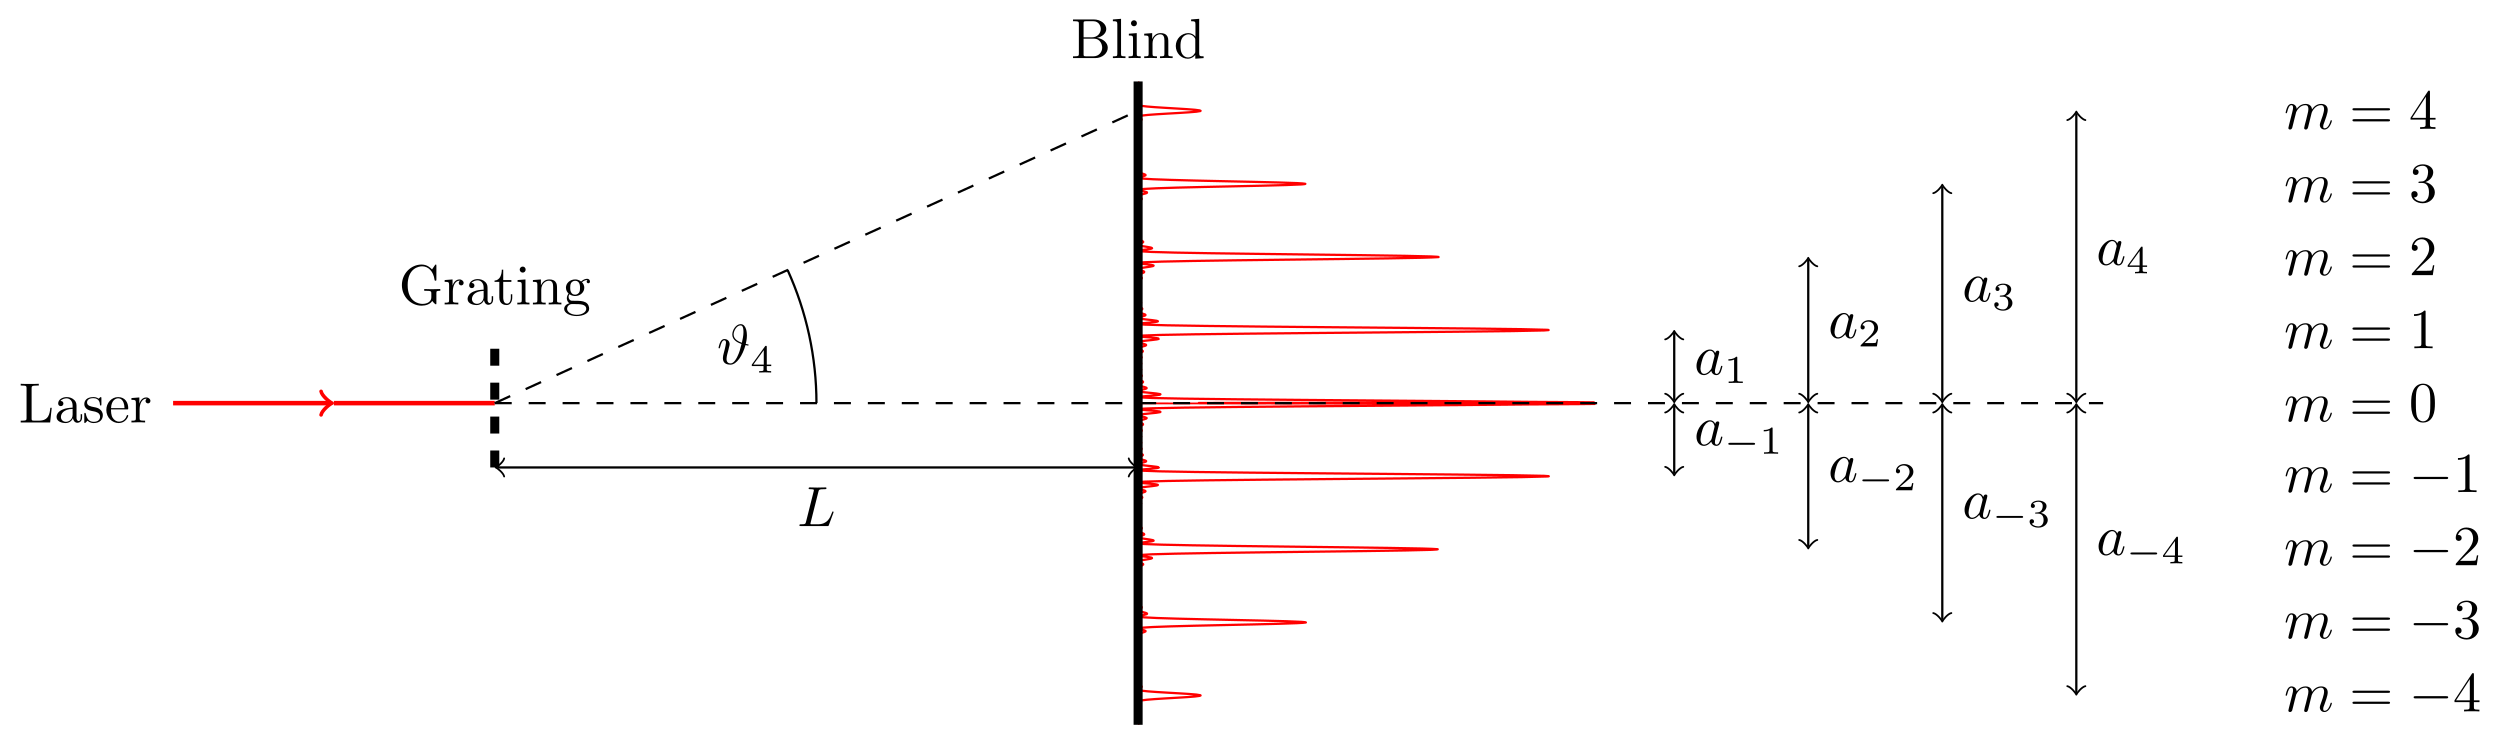 <?xml version="1.0" encoding="UTF-8"?>
<svg xmlns="http://www.w3.org/2000/svg" xmlns:xlink="http://www.w3.org/1999/xlink" width="440.612" height="129.534" viewBox="0 0 440.612 129.534">
<defs>
<g>
<g id="glyph-0-0">
<path d="M 5.797 -2.578 L 5.547 -2.578 C 5.438 -1.562 5.297 -0.312 3.547 -0.312 L 2.734 -0.312 C 2.266 -0.312 2.25 -0.375 2.25 -0.703 L 2.25 -6.016 C 2.25 -6.359 2.25 -6.5 3.188 -6.5 L 3.516 -6.5 L 3.516 -6.812 C 3.156 -6.781 2.25 -6.781 1.844 -6.781 C 1.453 -6.781 0.672 -6.781 0.328 -6.812 L 0.328 -6.5 L 0.562 -6.5 C 1.328 -6.5 1.359 -6.391 1.359 -6.031 L 1.359 -0.781 C 1.359 -0.422 1.328 -0.312 0.562 -0.312 L 0.328 -0.312 L 0.328 0 L 5.516 0 Z M 5.797 -2.578 "/>
</g>
<g id="glyph-0-1">
<path d="M 3.312 -0.75 C 3.359 -0.359 3.625 0.062 4.094 0.062 C 4.312 0.062 4.922 -0.078 4.922 -0.891 L 4.922 -1.453 L 4.672 -1.453 L 4.672 -0.891 C 4.672 -0.312 4.422 -0.25 4.312 -0.25 C 3.984 -0.25 3.938 -0.703 3.938 -0.75 L 3.938 -2.734 C 3.938 -3.156 3.938 -3.547 3.578 -3.922 C 3.188 -4.312 2.688 -4.469 2.219 -4.469 C 1.391 -4.469 0.703 -4 0.703 -3.344 C 0.703 -3.047 0.906 -2.875 1.172 -2.875 C 1.453 -2.875 1.625 -3.078 1.625 -3.328 C 1.625 -3.453 1.578 -3.781 1.109 -3.781 C 1.391 -4.141 1.875 -4.25 2.188 -4.25 C 2.688 -4.25 3.25 -3.859 3.25 -2.969 L 3.25 -2.609 C 2.734 -2.578 2.047 -2.547 1.422 -2.25 C 0.672 -1.906 0.422 -1.391 0.422 -0.953 C 0.422 -0.141 1.391 0.109 2.016 0.109 C 2.672 0.109 3.125 -0.297 3.312 -0.75 Z M 3.25 -2.391 L 3.25 -1.391 C 3.25 -0.453 2.531 -0.109 2.078 -0.109 C 1.594 -0.109 1.188 -0.453 1.188 -0.953 C 1.188 -1.5 1.609 -2.328 3.25 -2.391 Z M 3.25 -2.391 "/>
</g>
<g id="glyph-0-2">
<path d="M 2.078 -1.938 C 2.297 -1.891 3.109 -1.734 3.109 -1.016 C 3.109 -0.516 2.766 -0.109 1.984 -0.109 C 1.141 -0.109 0.781 -0.672 0.594 -1.531 C 0.562 -1.656 0.562 -1.688 0.453 -1.688 C 0.328 -1.688 0.328 -1.625 0.328 -1.453 L 0.328 -0.125 C 0.328 0.047 0.328 0.109 0.438 0.109 C 0.484 0.109 0.5 0.094 0.688 -0.094 C 0.703 -0.109 0.703 -0.125 0.891 -0.312 C 1.328 0.094 1.781 0.109 1.984 0.109 C 3.125 0.109 3.594 -0.562 3.594 -1.281 C 3.594 -1.797 3.297 -2.109 3.172 -2.219 C 2.844 -2.547 2.453 -2.625 2.031 -2.703 C 1.469 -2.812 0.812 -2.938 0.812 -3.516 C 0.812 -3.875 1.062 -4.281 1.922 -4.281 C 3.016 -4.281 3.078 -3.375 3.094 -3.078 C 3.094 -2.984 3.188 -2.984 3.203 -2.984 C 3.344 -2.984 3.344 -3.031 3.344 -3.219 L 3.344 -4.234 C 3.344 -4.391 3.344 -4.469 3.234 -4.469 C 3.188 -4.469 3.156 -4.469 3.031 -4.344 C 3 -4.312 2.906 -4.219 2.859 -4.188 C 2.484 -4.469 2.078 -4.469 1.922 -4.469 C 0.703 -4.469 0.328 -3.797 0.328 -3.234 C 0.328 -2.891 0.484 -2.609 0.75 -2.391 C 1.078 -2.141 1.359 -2.078 2.078 -1.938 Z M 2.078 -1.938 "/>
</g>
<g id="glyph-0-3">
<path d="M 1.109 -2.516 C 1.172 -4 2.016 -4.25 2.359 -4.25 C 3.375 -4.25 3.484 -2.906 3.484 -2.516 Z M 1.109 -2.297 L 3.891 -2.297 C 4.109 -2.297 4.141 -2.297 4.141 -2.516 C 4.141 -3.5 3.594 -4.469 2.359 -4.469 C 1.203 -4.469 0.281 -3.438 0.281 -2.188 C 0.281 -0.859 1.328 0.109 2.469 0.109 C 3.688 0.109 4.141 -1 4.141 -1.188 C 4.141 -1.281 4.062 -1.312 4 -1.312 C 3.922 -1.312 3.891 -1.25 3.875 -1.172 C 3.531 -0.141 2.625 -0.141 2.531 -0.141 C 2.031 -0.141 1.641 -0.438 1.406 -0.812 C 1.109 -1.281 1.109 -1.938 1.109 -2.297 Z M 1.109 -2.297 "/>
</g>
<g id="glyph-0-4">
<path d="M 1.672 -3.312 L 1.672 -4.406 L 0.281 -4.297 L 0.281 -3.984 C 0.984 -3.984 1.062 -3.922 1.062 -3.422 L 1.062 -0.75 C 1.062 -0.312 0.953 -0.312 0.281 -0.312 L 0.281 0 C 0.672 -0.016 1.141 -0.031 1.422 -0.031 C 1.812 -0.031 2.281 -0.031 2.688 0 L 2.688 -0.312 L 2.469 -0.312 C 1.734 -0.312 1.719 -0.422 1.719 -0.781 L 1.719 -2.312 C 1.719 -3.297 2.141 -4.188 2.891 -4.188 C 2.953 -4.188 2.984 -4.188 3 -4.172 C 2.969 -4.172 2.766 -4.047 2.766 -3.781 C 2.766 -3.516 2.984 -3.359 3.203 -3.359 C 3.375 -3.359 3.625 -3.484 3.625 -3.797 C 3.625 -4.109 3.312 -4.406 2.891 -4.406 C 2.156 -4.406 1.797 -3.734 1.672 -3.312 Z M 1.672 -3.312 "/>
</g>
<g id="glyph-0-5">
<path d="M 5.906 -0.625 C 6.047 -0.406 6.438 -0.016 6.547 -0.016 C 6.641 -0.016 6.641 -0.094 6.641 -0.234 L 6.641 -1.969 C 6.641 -2.359 6.672 -2.406 7.328 -2.406 L 7.328 -2.719 C 6.953 -2.719 6.406 -2.688 6.109 -2.688 C 5.719 -2.688 4.859 -2.688 4.5 -2.719 L 4.5 -2.406 L 4.828 -2.406 C 5.719 -2.406 5.75 -2.297 5.75 -1.938 L 5.75 -1.297 C 5.75 -0.172 4.484 -0.094 4.203 -0.094 C 3.562 -0.094 1.578 -0.438 1.578 -3.406 C 1.578 -6.391 3.547 -6.719 4.141 -6.719 C 5.219 -6.719 6.125 -5.828 6.312 -4.359 C 6.344 -4.219 6.344 -4.188 6.484 -4.188 C 6.641 -4.188 6.641 -4.219 6.641 -4.422 L 6.641 -6.781 C 6.641 -6.953 6.641 -7.031 6.531 -7.031 C 6.484 -7.031 6.453 -7.031 6.375 -6.906 L 5.875 -6.172 C 5.547 -6.484 5.016 -7.031 4.031 -7.031 C 2.172 -7.031 0.562 -5.453 0.562 -3.406 C 0.562 -1.359 2.156 0.219 4.047 0.219 C 4.781 0.219 5.578 -0.047 5.906 -0.625 Z M 5.906 -0.625 "/>
</g>
<g id="glyph-0-6">
<path d="M 1.719 -3.984 L 3.156 -3.984 L 3.156 -4.297 L 1.719 -4.297 L 1.719 -6.125 L 1.469 -6.125 C 1.469 -5.312 1.172 -4.25 0.188 -4.203 L 0.188 -3.984 L 1.031 -3.984 L 1.031 -1.234 C 1.031 -0.016 1.969 0.109 2.328 0.109 C 3.031 0.109 3.312 -0.594 3.312 -1.234 L 3.312 -1.797 L 3.062 -1.797 L 3.062 -1.25 C 3.062 -0.516 2.766 -0.141 2.391 -0.141 C 1.719 -0.141 1.719 -1.047 1.719 -1.219 Z M 1.719 -3.984 "/>
</g>
<g id="glyph-0-7">
<path d="M 1.766 -4.406 L 0.375 -4.297 L 0.375 -3.984 C 1.016 -3.984 1.109 -3.922 1.109 -3.438 L 1.109 -0.75 C 1.109 -0.312 1 -0.312 0.328 -0.312 L 0.328 0 C 0.641 -0.016 1.188 -0.031 1.422 -0.031 C 1.781 -0.031 2.125 -0.016 2.469 0 L 2.469 -0.312 C 1.797 -0.312 1.766 -0.359 1.766 -0.75 Z M 1.797 -6.141 C 1.797 -6.453 1.562 -6.672 1.281 -6.672 C 0.969 -6.672 0.75 -6.406 0.75 -6.141 C 0.75 -5.875 0.969 -5.609 1.281 -5.609 C 1.562 -5.609 1.797 -5.828 1.797 -6.141 Z M 1.797 -6.141 "/>
</g>
<g id="glyph-0-8">
<path d="M 1.094 -3.422 L 1.094 -0.75 C 1.094 -0.312 0.984 -0.312 0.312 -0.312 L 0.312 0 C 0.672 -0.016 1.172 -0.031 1.453 -0.031 C 1.703 -0.031 2.219 -0.016 2.562 0 L 2.562 -0.312 C 1.891 -0.312 1.781 -0.312 1.781 -0.75 L 1.781 -2.594 C 1.781 -3.625 2.5 -4.188 3.125 -4.188 C 3.766 -4.188 3.875 -3.656 3.875 -3.078 L 3.875 -0.75 C 3.875 -0.312 3.766 -0.312 3.094 -0.312 L 3.094 0 C 3.438 -0.016 3.953 -0.031 4.219 -0.031 C 4.469 -0.031 5 -0.016 5.328 0 L 5.328 -0.312 C 4.812 -0.312 4.562 -0.312 4.562 -0.609 L 4.562 -2.516 C 4.562 -3.375 4.562 -3.672 4.25 -4.031 C 4.109 -4.203 3.781 -4.406 3.203 -4.406 C 2.469 -4.406 2 -3.984 1.719 -3.359 L 1.719 -4.406 L 0.312 -4.297 L 0.312 -3.984 C 1.016 -3.984 1.094 -3.922 1.094 -3.422 Z M 1.094 -3.422 "/>
</g>
<g id="glyph-0-9">
<path d="M 2.219 -1.719 C 1.344 -1.719 1.344 -2.719 1.344 -2.938 C 1.344 -3.203 1.359 -3.531 1.5 -3.781 C 1.578 -3.891 1.812 -4.172 2.219 -4.172 C 3.078 -4.172 3.078 -3.188 3.078 -2.953 C 3.078 -2.688 3.078 -2.359 2.922 -2.109 C 2.844 -2 2.609 -1.719 2.219 -1.719 Z M 1.062 -1.328 C 1.062 -1.359 1.062 -1.594 1.219 -1.797 C 1.609 -1.516 2.031 -1.484 2.219 -1.484 C 3.141 -1.484 3.828 -2.172 3.828 -2.938 C 3.828 -3.312 3.672 -3.672 3.422 -3.906 C 3.781 -4.25 4.141 -4.297 4.312 -4.297 C 4.344 -4.297 4.391 -4.297 4.422 -4.281 C 4.312 -4.25 4.25 -4.141 4.25 -4.016 C 4.25 -3.844 4.391 -3.734 4.547 -3.734 C 4.641 -3.734 4.828 -3.797 4.828 -4.031 C 4.828 -4.203 4.719 -4.516 4.328 -4.516 C 4.125 -4.516 3.688 -4.453 3.266 -4.047 C 2.844 -4.375 2.438 -4.406 2.219 -4.406 C 1.281 -4.406 0.594 -3.719 0.594 -2.953 C 0.594 -2.516 0.812 -2.141 1.062 -1.922 C 0.938 -1.781 0.75 -1.453 0.75 -1.094 C 0.75 -0.781 0.891 -0.406 1.203 -0.203 C 0.594 -0.047 0.281 0.391 0.281 0.781 C 0.281 1.5 1.266 2.047 2.484 2.047 C 3.656 2.047 4.688 1.547 4.688 0.766 C 4.688 0.422 4.562 -0.094 4.047 -0.375 C 3.516 -0.641 2.938 -0.641 2.328 -0.641 C 2.078 -0.641 1.656 -0.641 1.578 -0.656 C 1.266 -0.703 1.062 -1 1.062 -1.328 Z M 2.5 1.828 C 1.484 1.828 0.797 1.312 0.797 0.781 C 0.797 0.328 1.172 -0.047 1.609 -0.062 L 2.203 -0.062 C 3.062 -0.062 4.172 -0.062 4.172 0.781 C 4.172 1.328 3.469 1.828 2.5 1.828 Z M 2.5 1.828 "/>
</g>
<g id="glyph-0-10">
<path d="M 2.219 -3.656 L 2.219 -6.094 C 2.219 -6.438 2.234 -6.5 2.703 -6.5 L 3.938 -6.5 C 4.906 -6.5 5.25 -5.656 5.25 -5.125 C 5.25 -4.484 4.766 -3.656 3.656 -3.656 Z M 4.562 -3.562 C 5.531 -3.75 6.219 -4.391 6.219 -5.125 C 6.219 -5.984 5.297 -6.812 4 -6.812 L 0.359 -6.812 L 0.359 -6.5 L 0.594 -6.5 C 1.359 -6.5 1.391 -6.391 1.391 -6.031 L 1.391 -0.781 C 1.391 -0.422 1.359 -0.312 0.594 -0.312 L 0.359 -0.312 L 0.359 0 L 4.266 0 C 5.594 0 6.484 -0.891 6.484 -1.828 C 6.484 -2.688 5.672 -3.438 4.562 -3.562 Z M 3.953 -0.312 L 2.703 -0.312 C 2.234 -0.312 2.219 -0.375 2.219 -0.703 L 2.219 -3.422 L 4.094 -3.422 C 5.078 -3.422 5.5 -2.5 5.5 -1.828 C 5.5 -1.125 4.969 -0.312 3.953 -0.312 Z M 3.953 -0.312 "/>
</g>
<g id="glyph-0-11">
<path d="M 1.766 -6.922 L 0.328 -6.812 L 0.328 -6.5 C 1.031 -6.5 1.109 -6.438 1.109 -5.938 L 1.109 -0.75 C 1.109 -0.312 1 -0.312 0.328 -0.312 L 0.328 0 C 0.656 -0.016 1.188 -0.031 1.438 -0.031 C 1.688 -0.031 2.172 -0.016 2.547 0 L 2.547 -0.312 C 1.875 -0.312 1.766 -0.312 1.766 -0.75 Z M 1.766 -6.922 "/>
</g>
<g id="glyph-0-12">
<path d="M 3.781 -0.547 L 3.781 0.109 L 5.25 0 L 5.25 -0.312 C 4.562 -0.312 4.469 -0.375 4.469 -0.875 L 4.469 -6.922 L 3.047 -6.812 L 3.047 -6.5 C 3.734 -6.5 3.812 -6.438 3.812 -5.938 L 3.812 -3.781 C 3.531 -4.141 3.094 -4.406 2.562 -4.406 C 1.391 -4.406 0.344 -3.422 0.344 -2.141 C 0.344 -0.875 1.312 0.109 2.453 0.109 C 3.094 0.109 3.531 -0.234 3.781 -0.547 Z M 3.781 -3.219 L 3.781 -1.172 C 3.781 -1 3.781 -0.984 3.672 -0.812 C 3.375 -0.328 2.938 -0.109 2.5 -0.109 C 2.047 -0.109 1.688 -0.375 1.453 -0.75 C 1.203 -1.156 1.172 -1.719 1.172 -2.141 C 1.172 -2.5 1.188 -3.094 1.469 -3.547 C 1.688 -3.859 2.062 -4.188 2.609 -4.188 C 2.953 -4.188 3.375 -4.031 3.672 -3.594 C 3.781 -3.422 3.781 -3.406 3.781 -3.219 Z M 3.781 -3.219 "/>
</g>
<g id="glyph-0-13">
<path d="M 6.844 -3.266 C 7 -3.266 7.188 -3.266 7.188 -3.453 C 7.188 -3.656 7 -3.656 6.859 -3.656 L 0.891 -3.656 C 0.75 -3.656 0.562 -3.656 0.562 -3.453 C 0.562 -3.266 0.75 -3.266 0.891 -3.266 Z M 6.859 -1.328 C 7 -1.328 7.188 -1.328 7.188 -1.531 C 7.188 -1.719 7 -1.719 6.844 -1.719 L 0.891 -1.719 C 0.75 -1.719 0.562 -1.719 0.562 -1.531 C 0.562 -1.328 0.75 -1.328 0.891 -1.328 Z M 6.859 -1.328 "/>
</g>
<g id="glyph-0-14">
<path d="M 2.938 -1.641 L 2.938 -0.781 C 2.938 -0.422 2.906 -0.312 2.172 -0.312 L 1.969 -0.312 L 1.969 0 C 2.375 -0.031 2.891 -0.031 3.312 -0.031 C 3.734 -0.031 4.25 -0.031 4.672 0 L 4.672 -0.312 L 4.453 -0.312 C 3.719 -0.312 3.703 -0.422 3.703 -0.781 L 3.703 -1.641 L 4.688 -1.641 L 4.688 -1.953 L 3.703 -1.953 L 3.703 -6.484 C 3.703 -6.688 3.703 -6.75 3.531 -6.75 C 3.453 -6.75 3.422 -6.75 3.344 -6.625 L 0.281 -1.953 L 0.281 -1.641 Z M 2.984 -1.953 L 0.562 -1.953 L 2.984 -5.672 Z M 2.984 -1.953 "/>
</g>
<g id="glyph-0-15">
<path d="M 2.891 -3.516 C 3.703 -3.781 4.281 -4.469 4.281 -5.266 C 4.281 -6.078 3.406 -6.641 2.453 -6.641 C 1.453 -6.641 0.688 -6.047 0.688 -5.281 C 0.688 -4.953 0.906 -4.766 1.203 -4.766 C 1.5 -4.766 1.703 -4.984 1.703 -5.281 C 1.703 -5.766 1.234 -5.766 1.094 -5.766 C 1.391 -6.266 2.047 -6.391 2.406 -6.391 C 2.828 -6.391 3.375 -6.172 3.375 -5.281 C 3.375 -5.156 3.344 -4.578 3.094 -4.141 C 2.797 -3.656 2.453 -3.625 2.203 -3.625 C 2.125 -3.609 1.891 -3.594 1.812 -3.594 C 1.734 -3.578 1.672 -3.562 1.672 -3.469 C 1.672 -3.359 1.734 -3.359 1.906 -3.359 L 2.344 -3.359 C 3.156 -3.359 3.531 -2.688 3.531 -1.703 C 3.531 -0.344 2.844 -0.062 2.406 -0.062 C 1.969 -0.062 1.219 -0.234 0.875 -0.812 C 1.219 -0.766 1.531 -0.984 1.531 -1.359 C 1.531 -1.719 1.266 -1.922 0.984 -1.922 C 0.734 -1.922 0.422 -1.781 0.422 -1.344 C 0.422 -0.438 1.344 0.219 2.438 0.219 C 3.656 0.219 4.562 -0.688 4.562 -1.703 C 4.562 -2.516 3.922 -3.297 2.891 -3.516 Z M 2.891 -3.516 "/>
</g>
<g id="glyph-0-16">
<path d="M 1.266 -0.766 L 2.328 -1.797 C 3.875 -3.172 4.469 -3.703 4.469 -4.703 C 4.469 -5.844 3.578 -6.641 2.359 -6.641 C 1.234 -6.641 0.5 -5.719 0.5 -4.828 C 0.5 -4.281 1 -4.281 1.031 -4.281 C 1.203 -4.281 1.547 -4.391 1.547 -4.812 C 1.547 -5.062 1.359 -5.328 1.016 -5.328 C 0.938 -5.328 0.922 -5.328 0.891 -5.312 C 1.109 -5.969 1.656 -6.328 2.234 -6.328 C 3.141 -6.328 3.562 -5.516 3.562 -4.703 C 3.562 -3.906 3.078 -3.125 2.516 -2.5 L 0.609 -0.375 C 0.5 -0.266 0.5 -0.234 0.5 0 L 4.203 0 L 4.469 -1.734 L 4.234 -1.734 C 4.172 -1.438 4.109 -1 4 -0.844 C 3.938 -0.766 3.281 -0.766 3.062 -0.766 Z M 1.266 -0.766 "/>
</g>
<g id="glyph-0-17">
<path d="M 2.938 -6.375 C 2.938 -6.625 2.938 -6.641 2.703 -6.641 C 2.078 -6 1.203 -6 0.891 -6 L 0.891 -5.688 C 1.094 -5.688 1.672 -5.688 2.188 -5.953 L 2.188 -0.781 C 2.188 -0.422 2.156 -0.312 1.266 -0.312 L 0.953 -0.312 L 0.953 0 C 1.297 -0.031 2.156 -0.031 2.562 -0.031 C 2.953 -0.031 3.828 -0.031 4.172 0 L 4.172 -0.312 L 3.859 -0.312 C 2.953 -0.312 2.938 -0.422 2.938 -0.781 Z M 2.938 -6.375 "/>
</g>
<g id="glyph-0-18">
<path d="M 4.578 -3.188 C 4.578 -3.984 4.531 -4.781 4.188 -5.516 C 3.734 -6.484 2.906 -6.641 2.5 -6.641 C 1.891 -6.641 1.172 -6.375 0.75 -5.453 C 0.438 -4.766 0.391 -3.984 0.391 -3.188 C 0.391 -2.438 0.422 -1.547 0.844 -0.781 C 1.266 0.016 2 0.219 2.484 0.219 C 3.016 0.219 3.781 0.016 4.219 -0.938 C 4.531 -1.625 4.578 -2.406 4.578 -3.188 Z M 2.484 0 C 2.094 0 1.5 -0.25 1.328 -1.203 C 1.219 -1.797 1.219 -2.719 1.219 -3.312 C 1.219 -3.953 1.219 -4.609 1.297 -5.141 C 1.484 -6.328 2.234 -6.422 2.484 -6.422 C 2.812 -6.422 3.469 -6.234 3.656 -5.25 C 3.766 -4.688 3.766 -3.938 3.766 -3.312 C 3.766 -2.562 3.766 -1.891 3.656 -1.25 C 3.5 -0.297 2.938 0 2.484 0 Z M 2.484 0 "/>
</g>
<g id="glyph-1-0">
<path d="M 3.734 -6.031 C 3.812 -6.391 3.844 -6.5 4.781 -6.5 C 5.078 -6.5 5.156 -6.5 5.156 -6.688 C 5.156 -6.812 5.047 -6.812 5 -6.812 C 4.672 -6.812 3.859 -6.781 3.531 -6.781 C 3.234 -6.781 2.5 -6.812 2.203 -6.812 C 2.141 -6.812 2.016 -6.812 2.016 -6.609 C 2.016 -6.5 2.109 -6.5 2.297 -6.5 C 2.312 -6.5 2.5 -6.5 2.672 -6.484 C 2.844 -6.453 2.938 -6.453 2.938 -6.312 C 2.938 -6.281 2.938 -6.25 2.906 -6.125 L 1.562 -0.781 C 1.469 -0.391 1.453 -0.312 0.656 -0.312 C 0.484 -0.312 0.391 -0.312 0.391 -0.109 C 0.391 0 0.484 0 0.656 0 L 5.281 0 C 5.516 0 5.516 0 5.578 -0.172 L 6.375 -2.328 C 6.406 -2.438 6.406 -2.453 6.406 -2.469 C 6.406 -2.5 6.375 -2.578 6.297 -2.578 C 6.203 -2.578 6.188 -2.516 6.125 -2.359 C 5.781 -1.453 5.344 -0.312 3.625 -0.312 L 2.688 -0.312 C 2.547 -0.312 2.516 -0.312 2.469 -0.312 C 2.359 -0.328 2.328 -0.344 2.328 -0.422 C 2.328 -0.453 2.328 -0.469 2.375 -0.641 Z M 3.734 -6.031 "/>
</g>
<g id="glyph-1-1">
<path d="M 0.875 -0.594 C 0.844 -0.438 0.781 -0.203 0.781 -0.156 C 0.781 0.016 0.922 0.109 1.078 0.109 C 1.203 0.109 1.375 0.031 1.453 -0.172 C 1.453 -0.188 1.578 -0.656 1.641 -0.906 L 1.859 -1.797 C 1.906 -2.031 1.969 -2.25 2.031 -2.469 C 2.062 -2.641 2.141 -2.938 2.156 -2.969 C 2.297 -3.281 2.828 -4.188 3.781 -4.188 C 4.234 -4.188 4.312 -3.812 4.312 -3.484 C 4.312 -3.234 4.25 -2.953 4.172 -2.656 L 3.891 -1.5 L 3.688 -0.75 C 3.656 -0.547 3.562 -0.203 3.562 -0.156 C 3.562 0.016 3.703 0.109 3.844 0.109 C 4.156 0.109 4.219 -0.141 4.297 -0.453 C 4.438 -1.016 4.812 -2.469 4.891 -2.859 C 4.922 -2.984 5.453 -4.188 6.547 -4.188 C 6.969 -4.188 7.078 -3.844 7.078 -3.484 C 7.078 -2.922 6.656 -1.781 6.453 -1.25 C 6.375 -1.016 6.328 -0.906 6.328 -0.703 C 6.328 -0.234 6.672 0.109 7.141 0.109 C 8.078 0.109 8.453 -1.344 8.453 -1.422 C 8.453 -1.531 8.359 -1.531 8.328 -1.531 C 8.234 -1.531 8.234 -1.5 8.188 -1.344 C 8.031 -0.812 7.719 -0.109 7.172 -0.109 C 7 -0.109 6.922 -0.203 6.922 -0.438 C 6.922 -0.688 7.016 -0.922 7.109 -1.141 C 7.297 -1.672 7.719 -2.766 7.719 -3.344 C 7.719 -3.984 7.312 -4.406 6.562 -4.406 C 5.828 -4.406 5.312 -3.969 4.938 -3.438 C 4.938 -3.562 4.906 -3.906 4.625 -4.141 C 4.375 -4.359 4.062 -4.406 3.812 -4.406 C 2.906 -4.406 2.422 -3.766 2.25 -3.531 C 2.203 -4.109 1.781 -4.406 1.328 -4.406 C 0.875 -4.406 0.688 -4.016 0.594 -3.844 C 0.422 -3.484 0.297 -2.906 0.297 -2.875 C 0.297 -2.766 0.391 -2.766 0.406 -2.766 C 0.516 -2.766 0.516 -2.781 0.578 -3 C 0.75 -3.703 0.953 -4.188 1.312 -4.188 C 1.469 -4.188 1.609 -4.109 1.609 -3.734 C 1.609 -3.516 1.578 -3.406 1.453 -2.891 Z M 0.875 -0.594 "/>
</g>
<g id="glyph-1-2">
<path d="M 3.719 -3.766 C 3.531 -4.141 3.25 -4.406 2.797 -4.406 C 1.641 -4.406 0.406 -2.938 0.406 -1.484 C 0.406 -0.547 0.953 0.109 1.719 0.109 C 1.922 0.109 2.422 0.062 3.016 -0.641 C 3.094 -0.219 3.453 0.109 3.922 0.109 C 4.281 0.109 4.5 -0.125 4.672 -0.438 C 4.828 -0.797 4.969 -1.406 4.969 -1.422 C 4.969 -1.531 4.875 -1.531 4.844 -1.531 C 4.75 -1.531 4.734 -1.484 4.703 -1.344 C 4.531 -0.703 4.359 -0.109 3.953 -0.109 C 3.672 -0.109 3.656 -0.375 3.656 -0.562 C 3.656 -0.781 3.672 -0.875 3.781 -1.312 C 3.891 -1.719 3.906 -1.828 4 -2.203 L 4.359 -3.594 C 4.422 -3.875 4.422 -3.891 4.422 -3.938 C 4.422 -4.109 4.312 -4.203 4.141 -4.203 C 3.891 -4.203 3.75 -3.984 3.719 -3.766 Z M 3.078 -1.188 C 3.016 -1 3.016 -0.984 2.875 -0.812 C 2.438 -0.266 2.031 -0.109 1.75 -0.109 C 1.25 -0.109 1.109 -0.656 1.109 -1.047 C 1.109 -1.547 1.422 -2.766 1.656 -3.234 C 1.969 -3.812 2.406 -4.188 2.812 -4.188 C 3.453 -4.188 3.594 -3.375 3.594 -3.312 C 3.594 -3.25 3.578 -3.188 3.562 -3.141 Z M 3.078 -1.188 "/>
</g>
<g id="glyph-1-3">
<path d="M 5.094 -3.547 C 5.297 -4.391 5.297 -4.922 5.297 -5.047 C 5.297 -5.406 5.234 -7.031 4.188 -7.031 C 3.359 -7.031 2.719 -5.984 2.719 -5.203 C 2.719 -4.234 3.656 -3.766 4.344 -3.531 C 4.125 -2.625 3.969 -2.047 3.641 -1.375 C 3.516 -1.094 3.031 -0.109 2.438 -0.109 C 1.766 -0.109 1.703 -0.625 1.703 -0.906 C 1.703 -1.172 1.781 -1.484 1.828 -1.719 C 1.891 -1.969 1.953 -2.188 2.031 -2.484 L 2.141 -2.953 C 2.188 -3.125 2.25 -3.344 2.25 -3.484 C 2.25 -4.094 1.797 -4.406 1.328 -4.406 C 0.875 -4.406 0.688 -4.016 0.594 -3.844 C 0.422 -3.5 0.297 -2.906 0.297 -2.875 C 0.297 -2.766 0.391 -2.766 0.406 -2.766 C 0.516 -2.766 0.516 -2.781 0.578 -3 C 0.75 -3.703 0.953 -4.188 1.312 -4.188 C 1.469 -4.188 1.609 -4.109 1.609 -3.734 C 1.609 -3.516 1.469 -2.969 1.391 -2.609 C 1.344 -2.438 1.25 -2.094 1.203 -1.875 C 1.125 -1.578 1.062 -1.328 1.062 -1.031 C 1.062 -0.094 1.766 0.109 2.406 0.109 C 3.469 0.109 4.531 -1.469 5.047 -3.344 C 5.141 -3.312 5.438 -3.25 5.5 -3.25 C 5.531 -3.25 5.594 -3.281 5.594 -3.375 C 5.594 -3.453 5.516 -3.453 5.391 -3.484 Z M 4.406 -3.75 C 3.922 -3.922 2.953 -4.312 2.953 -5.219 C 2.953 -5.828 3.484 -6.812 4.172 -6.812 C 4.422 -6.812 4.688 -6.656 4.688 -5.625 C 4.688 -5 4.531 -4.312 4.406 -3.75 Z M 4.406 -3.75 "/>
</g>
<g id="glyph-2-0">
<path d="M 6.562 -2.297 C 6.734 -2.297 6.922 -2.297 6.922 -2.5 C 6.922 -2.688 6.734 -2.688 6.562 -2.688 L 1.172 -2.688 C 1 -2.688 0.828 -2.688 0.828 -2.5 C 0.828 -2.297 1 -2.297 1.172 -2.297 Z M 6.562 -2.297 "/>
</g>
<g id="glyph-3-0">
<path d="M 2.328 -4.438 C 2.328 -4.625 2.328 -4.625 2.125 -4.625 C 1.672 -4.188 1.047 -4.188 0.766 -4.188 L 0.766 -3.938 C 0.922 -3.938 1.391 -3.938 1.766 -4.125 L 1.766 -0.578 C 1.766 -0.344 1.766 -0.25 1.078 -0.25 L 0.812 -0.25 L 0.812 0 C 0.938 0 1.797 -0.031 2.047 -0.031 C 2.266 -0.031 3.141 0 3.297 0 L 3.297 -0.25 L 3.031 -0.25 C 2.328 -0.25 2.328 -0.344 2.328 -0.578 Z M 2.328 -4.438 "/>
</g>
<g id="glyph-3-1">
<path d="M 3.516 -1.266 L 3.281 -1.266 C 3.266 -1.109 3.188 -0.703 3.094 -0.641 C 3.047 -0.594 2.516 -0.594 2.406 -0.594 L 1.125 -0.594 C 1.859 -1.234 2.109 -1.438 2.516 -1.766 C 3.031 -2.172 3.516 -2.609 3.516 -3.266 C 3.516 -4.109 2.781 -4.625 1.891 -4.625 C 1.031 -4.625 0.438 -4.016 0.438 -3.375 C 0.438 -3.031 0.734 -2.984 0.812 -2.984 C 0.969 -2.984 1.172 -3.109 1.172 -3.359 C 1.172 -3.484 1.125 -3.734 0.766 -3.734 C 0.984 -4.219 1.453 -4.375 1.781 -4.375 C 2.484 -4.375 2.844 -3.828 2.844 -3.266 C 2.844 -2.656 2.406 -2.188 2.188 -1.938 L 0.516 -0.266 C 0.438 -0.203 0.438 -0.188 0.438 0 L 3.312 0 Z M 3.516 -1.266 "/>
</g>
<g id="glyph-3-2">
<path d="M 1.906 -2.328 C 2.453 -2.328 2.844 -1.953 2.844 -1.203 C 2.844 -0.344 2.328 -0.078 1.938 -0.078 C 1.656 -0.078 1.031 -0.156 0.75 -0.578 C 1.078 -0.578 1.156 -0.812 1.156 -0.969 C 1.156 -1.188 0.984 -1.344 0.766 -1.344 C 0.578 -1.344 0.375 -1.219 0.375 -0.938 C 0.375 -0.281 1.094 0.141 1.938 0.141 C 2.906 0.141 3.578 -0.516 3.578 -1.203 C 3.578 -1.75 3.141 -2.297 2.375 -2.453 C 3.094 -2.719 3.359 -3.234 3.359 -3.672 C 3.359 -4.219 2.734 -4.625 1.953 -4.625 C 1.188 -4.625 0.594 -4.25 0.594 -3.688 C 0.594 -3.453 0.75 -3.328 0.953 -3.328 C 1.172 -3.328 1.312 -3.484 1.312 -3.672 C 1.312 -3.875 1.172 -4.031 0.953 -4.047 C 1.203 -4.344 1.672 -4.422 1.938 -4.422 C 2.25 -4.422 2.688 -4.266 2.688 -3.672 C 2.688 -3.375 2.594 -3.047 2.406 -2.844 C 2.188 -2.578 1.984 -2.562 1.641 -2.531 C 1.469 -2.516 1.453 -2.516 1.422 -2.516 C 1.406 -2.516 1.344 -2.5 1.344 -2.422 C 1.344 -2.328 1.406 -2.328 1.531 -2.328 Z M 1.906 -2.328 "/>
</g>
<g id="glyph-3-3">
<path d="M 3.688 -1.141 L 3.688 -1.391 L 2.906 -1.391 L 2.906 -4.5 C 2.906 -4.641 2.906 -4.703 2.766 -4.703 C 2.672 -4.703 2.641 -4.703 2.578 -4.594 L 0.266 -1.391 L 0.266 -1.141 L 2.328 -1.141 L 2.328 -0.578 C 2.328 -0.328 2.328 -0.25 1.75 -0.25 L 1.562 -0.25 L 1.562 0 C 1.922 -0.016 2.359 -0.031 2.609 -0.031 C 2.875 -0.031 3.312 -0.016 3.672 0 L 3.672 -0.25 L 3.484 -0.25 C 2.906 -0.25 2.906 -0.328 2.906 -0.578 L 2.906 -1.141 Z M 2.375 -3.938 L 2.375 -1.391 L 0.531 -1.391 Z M 2.375 -3.938 "/>
</g>
<g id="glyph-4-0">
<path d="M 5.188 -1.578 C 5.297 -1.578 5.469 -1.578 5.469 -1.734 C 5.469 -1.922 5.297 -1.922 5.188 -1.922 L 1.031 -1.922 C 0.922 -1.922 0.75 -1.922 0.75 -1.75 C 0.75 -1.578 0.906 -1.578 1.031 -1.578 Z M 5.188 -1.578 "/>
</g>
</g>
<clipPath id="clip-0">
<path clip-rule="nonzero" d="M 200.586 14.355 L 285.629 14.355 L 285.629 127.742 L 200.586 127.742 Z M 200.586 14.355 "/>
</clipPath>
</defs>
<path fill="none" stroke-width="0.797" stroke-linecap="butt" stroke-linejoin="miter" stroke="rgb(100%, 0%, 0%)" stroke-opacity="1" stroke-miterlimit="10" d="M -56.692 -0.002 L -29.055 -0.002 " transform="matrix(1, 0, 0, -1, 87.2, 71.049)"/>
<path fill="none" stroke-width="0.638" stroke-linecap="round" stroke-linejoin="round" stroke="rgb(100%, 0%, 0%)" stroke-opacity="1" stroke-miterlimit="10" d="M -1.556 2.072 C -1.423 1.295 -0.001 0.131 0.389 -0.002 C -0.001 -0.131 -1.423 -1.295 -1.556 -2.072 " transform="matrix(1, 0, 0, -1, 58.146, 71.049)"/>
<g fill="rgb(0%, 0%, 0%)" fill-opacity="1">
<use xlink:href="#glyph-0-0" x="3.321" y="74.453"/>
<use xlink:href="#glyph-0-1" x="9.548" y="74.453"/>
<use xlink:href="#glyph-0-2" x="14.529" y="74.453"/>
<use xlink:href="#glyph-0-3" x="18.458" y="74.453"/>
<use xlink:href="#glyph-0-4" x="22.886" y="74.453"/>
</g>
<path fill="none" stroke-width="0.797" stroke-linecap="butt" stroke-linejoin="miter" stroke="rgb(100%, 0%, 0%)" stroke-opacity="1" stroke-miterlimit="10" d="M -28.348 -0.002 L -0.001 -0.002 " transform="matrix(1, 0, 0, -1, 87.2, 71.049)"/>
<path fill="none" stroke-width="1.594" stroke-linecap="butt" stroke-linejoin="miter" stroke="rgb(0%, 0%, 0%)" stroke-opacity="1" stroke-dasharray="2.989 2.989" stroke-miterlimit="10" d="M -0.001 -11.338 L -0.001 11.338 " transform="matrix(1, 0, 0, -1, 87.2, 71.049)"/>
<g fill="rgb(0%, 0%, 0%)" fill-opacity="1">
<use xlink:href="#glyph-0-5" x="70.27" y="53.656"/>
<use xlink:href="#glyph-0-4" x="78.088" y="53.656"/>
<use xlink:href="#glyph-0-1" x="81.99" y="53.656"/>
<use xlink:href="#glyph-0-6" x="86.971" y="53.656"/>
<use xlink:href="#glyph-0-7" x="90.846" y="53.656"/>
<use xlink:href="#glyph-0-8" x="93.613" y="53.656"/>
<use xlink:href="#glyph-0-9" x="99.149" y="53.656"/>
</g>
<path fill="none" stroke-width="0.399" stroke-linecap="butt" stroke-linejoin="miter" stroke="rgb(0%, 0%, 0%)" stroke-opacity="1" stroke-miterlimit="10" d="M 0.46 -11.338 L 112.929 -11.338 " transform="matrix(1, 0, 0, -1, 87.2, 71.049)"/>
<path fill="none" stroke-width="0.319" stroke-linecap="round" stroke-linejoin="round" stroke="rgb(0%, 0%, 0%)" stroke-opacity="1" stroke-miterlimit="10" d="M -1.197 1.593 C -1.096 0.995 -0.002 0.101 0.299 -0.001 C -0.002 -0.098 -1.096 -0.997 -1.197 -1.595 " transform="matrix(-1, 0, 0, 1, 87.658, 82.388)"/>
<path fill="none" stroke-width="0.319" stroke-linecap="round" stroke-linejoin="round" stroke="rgb(0%, 0%, 0%)" stroke-opacity="1" stroke-miterlimit="10" d="M -1.195 1.595 C -1.098 0.997 -0 0.098 0.301 0.001 C -0 -0.101 -1.098 -0.995 -1.195 -1.593 " transform="matrix(1, 0, 0, -1, 200.129, 82.388)"/>
<g fill="rgb(0%, 0%, 0%)" fill-opacity="1">
<use xlink:href="#glyph-1-0" x="140.503" y="92.715"/>
</g>
<g clip-path="url(#clip-0)">
<path fill="none" stroke-width="0.399" stroke-linecap="butt" stroke-linejoin="miter" stroke="rgb(100%, 0%, 0%)" stroke-opacity="1" stroke-miterlimit="10" d="M 0.016 0.002 C 0.016 0.002 0.027 -0.081 0.031 -0.112 C 0.035 -0.143 0.043 -0.194 0.047 -0.225 C 0.051 -0.256 0.051 -0.307 0.051 -0.338 C 0.051 -0.373 0.051 -0.42 0.047 -0.452 C 0.043 -0.487 0.035 -0.534 0.031 -0.569 C 0.027 -0.6 0.019 -0.647 0.016 -0.682 C 0.012 -0.713 0.004 -0.764 0.004 -0.795 C -0 -0.827 -0 -0.877 -0 -0.909 C 0.004 -0.94 0.008 -0.991 0.016 -1.022 C 0.019 -1.053 0.031 -1.104 0.035 -1.135 C 0.043 -1.166 0.055 -1.217 0.062 -1.248 C 0.066 -1.28 0.074 -1.331 0.078 -1.362 C 0.082 -1.393 0.082 -1.444 0.078 -1.475 C 0.078 -1.506 0.07 -1.557 0.062 -1.588 C 0.059 -1.62 0.043 -1.67 0.039 -1.702 C 0.031 -1.733 0.016 -1.784 0.012 -1.815 C 0.008 -1.846 -0 -1.897 -0 -1.928 C -0 -1.959 0.004 -2.01 0.012 -2.041 C 0.016 -2.073 0.035 -2.123 0.047 -2.155 C 0.055 -2.186 0.078 -2.237 0.094 -2.268 C 0.105 -2.299 0.125 -2.35 0.137 -2.381 C 0.144 -2.413 0.156 -2.463 0.156 -2.495 C 0.16 -2.526 0.152 -2.577 0.144 -2.608 C 0.137 -2.639 0.117 -2.69 0.105 -2.721 C 0.09 -2.752 0.062 -2.803 0.047 -2.834 C 0.035 -2.866 0.012 -2.916 0.008 -2.948 C -0 -2.979 -0 -3.03 0.008 -3.061 C 0.016 -3.092 0.043 -3.143 0.066 -3.174 C 0.09 -3.205 0.141 -3.256 0.176 -3.288 C 0.211 -3.319 0.277 -3.37 0.312 -3.401 C 0.344 -3.432 0.402 -3.483 0.422 -3.514 C 0.445 -3.545 0.465 -3.596 0.465 -3.627 C 0.461 -3.659 0.434 -3.709 0.406 -3.741 C 0.375 -3.772 0.301 -3.823 0.258 -3.854 C 0.215 -3.885 0.121 -3.936 0.086 -3.967 C 0.051 -3.998 -0.008 -4.049 -0 -4.08 C 0.008 -4.112 0.051 -4.163 0.141 -4.194 C 0.23 -4.225 0.441 -4.276 0.644 -4.307 C 0.844 -4.338 1.269 -4.389 1.598 -4.42 C 1.922 -4.452 2.562 -4.502 3.004 -4.534 C 3.445 -4.569 4.258 -4.616 4.773 -4.647 C 5.289 -4.682 6.187 -4.729 6.711 -4.764 C 7.238 -4.795 8.094 -4.842 8.551 -4.877 C 9.012 -4.909 9.707 -4.959 10.027 -4.991 C 10.351 -5.022 10.75 -5.073 10.879 -5.104 C 11.012 -5.135 11.055 -5.186 10.969 -5.217 C 10.883 -5.248 10.551 -5.299 10.266 -5.33 C 9.976 -5.362 9.336 -5.413 8.894 -5.444 C 8.453 -5.475 7.609 -5.526 7.082 -5.557 C 6.555 -5.588 5.633 -5.639 5.101 -5.67 C 4.57 -5.702 3.711 -5.752 3.242 -5.784 C 2.773 -5.815 2.082 -5.866 1.726 -5.897 C 1.375 -5.928 0.91 -5.979 0.687 -6.01 C 0.469 -6.041 0.234 -6.092 0.141 -6.123 C 0.043 -6.155 0.004 -6.205 -0 -6.237 C -0 -6.268 0.078 -6.319 0.125 -6.35 C 0.176 -6.381 0.297 -6.432 0.355 -6.463 C 0.414 -6.495 0.512 -6.545 0.551 -6.577 C 0.59 -6.608 0.629 -6.659 0.633 -6.69 C 0.637 -6.721 0.605 -6.772 0.578 -6.803 C 0.547 -6.834 0.473 -6.885 0.426 -6.916 C 0.379 -6.948 0.285 -6.998 0.238 -7.03 C 0.191 -7.061 0.117 -7.112 0.086 -7.143 C 0.051 -7.174 0.016 -7.225 0.008 -7.256 C -0.004 -7.288 0.004 -7.338 0.016 -7.37 C 0.023 -7.401 0.062 -7.452 0.086 -7.483 C 0.109 -7.514 0.156 -7.565 0.176 -7.596 C 0.199 -7.627 0.234 -7.678 0.246 -7.709 C 0.262 -7.741 0.269 -7.791 0.266 -7.823 C 0.266 -7.854 0.246 -7.905 0.23 -7.936 C 0.215 -7.967 0.18 -8.018 0.156 -8.049 C 0.137 -8.081 0.094 -8.131 0.074 -8.163 C 0.055 -8.194 0.027 -8.245 0.016 -8.276 C 0.008 -8.307 -0 -8.358 -0 -8.389 C -0 -8.42 0.016 -8.471 0.027 -8.502 C 0.039 -8.534 0.066 -8.584 0.078 -8.616 C 0.094 -8.647 0.121 -8.698 0.137 -8.729 C 0.148 -8.764 0.164 -8.811 0.168 -8.842 C 0.172 -8.877 0.172 -8.924 0.168 -8.959 C 0.16 -8.991 0.144 -9.038 0.133 -9.073 C 0.117 -9.104 0.094 -9.155 0.078 -9.186 C 0.062 -9.217 0.039 -9.268 0.027 -9.299 C 0.019 -9.331 0.004 -9.381 -0 -9.413 C -0 -9.444 -0 -9.495 0.008 -9.526 C 0.012 -9.557 0.027 -9.608 0.039 -9.639 C 0.051 -9.67 0.074 -9.721 0.086 -9.752 C 0.098 -9.784 0.117 -9.834 0.125 -9.866 C 0.129 -9.897 0.137 -9.948 0.137 -9.979 C 0.137 -10.01 0.133 -10.061 0.125 -10.092 C 0.117 -10.123 0.098 -10.174 0.086 -10.206 C 0.074 -10.237 0.055 -10.288 0.043 -10.319 C 0.031 -10.35 0.016 -10.401 0.008 -10.432 C 0.004 -10.463 -0 -10.514 -0 -10.545 C 0.004 -10.577 0.012 -10.627 0.019 -10.659 C 0.027 -10.69 0.047 -10.741 0.059 -10.772 C 0.07 -10.803 0.09 -10.854 0.098 -10.885 C 0.109 -10.916 0.121 -10.967 0.125 -10.998 C 0.129 -11.03 0.133 -11.081 0.129 -11.112 C 0.125 -11.143 0.113 -11.194 0.102 -11.225 C 0.094 -11.256 0.074 -11.307 0.062 -11.338 C 0.051 -11.37 0.031 -11.42 0.023 -11.452 C 0.016 -11.483 0.004 -11.534 -0 -11.565 C -0 -11.596 0.004 -11.647 0.008 -11.678 C 0.012 -11.709 0.027 -11.76 0.039 -11.791 C 0.051 -11.823 0.074 -11.873 0.086 -11.905 C 0.098 -11.936 0.117 -11.987 0.125 -12.018 C 0.133 -12.049 0.141 -12.1 0.141 -12.131 C 0.141 -12.163 0.137 -12.213 0.129 -12.245 C 0.121 -12.276 0.102 -12.327 0.09 -12.358 C 0.078 -12.389 0.055 -12.44 0.043 -12.471 C 0.035 -12.502 0.016 -12.553 0.008 -12.584 C 0.004 -12.616 -0 -12.666 -0 -12.698 C 0.004 -12.729 0.016 -12.78 0.027 -12.811 C 0.035 -12.842 0.062 -12.893 0.074 -12.924 C 0.09 -12.956 0.117 -13.006 0.133 -13.038 C 0.144 -13.073 0.164 -13.12 0.168 -13.151 C 0.176 -13.186 0.176 -13.233 0.172 -13.268 C 0.168 -13.299 0.152 -13.346 0.141 -13.381 C 0.129 -13.413 0.102 -13.463 0.086 -13.495 C 0.07 -13.526 0.043 -13.577 0.031 -13.608 C 0.019 -13.639 0.004 -13.69 -0 -13.721 C -0 -13.752 0.004 -13.803 0.016 -13.834 C 0.023 -13.866 0.051 -13.916 0.07 -13.948 C 0.09 -13.979 0.129 -14.03 0.148 -14.061 C 0.172 -14.092 0.207 -14.143 0.223 -14.174 C 0.238 -14.206 0.254 -14.256 0.258 -14.288 C 0.262 -14.319 0.25 -14.37 0.238 -14.401 C 0.227 -14.432 0.195 -14.483 0.172 -14.514 C 0.152 -14.545 0.105 -14.596 0.086 -14.627 C 0.062 -14.659 0.027 -14.709 0.016 -14.741 C 0.004 -14.772 -0.004 -14.823 0.004 -14.854 C 0.012 -14.885 0.039 -14.936 0.066 -14.967 C 0.09 -14.998 0.152 -15.049 0.187 -15.081 C 0.227 -15.112 0.301 -15.163 0.336 -15.194 C 0.371 -15.225 0.426 -15.276 0.445 -15.307 C 0.465 -15.338 0.48 -15.389 0.473 -15.42 C 0.469 -15.452 0.43 -15.502 0.398 -15.534 C 0.371 -15.565 0.293 -15.616 0.25 -15.647 C 0.207 -15.678 0.125 -15.729 0.09 -15.76 C 0.055 -15.791 0.004 -15.842 -0 -15.873 C -0.004 -15.905 0.019 -15.956 0.062 -15.987 C 0.102 -16.018 0.211 -16.069 0.293 -16.1 C 0.375 -16.131 0.547 -16.182 0.652 -16.213 C 0.754 -16.245 0.941 -16.295 1.031 -16.327 C 1.121 -16.358 1.25 -16.409 1.289 -16.44 C 1.324 -16.471 1.336 -16.522 1.301 -16.553 C 1.262 -16.584 1.129 -16.635 1.023 -16.666 C 0.918 -16.698 0.676 -16.748 0.547 -16.78 C 0.422 -16.811 0.176 -16.862 0.105 -16.893 C 0.035 -16.924 -0.043 -16.975 0.051 -17.006 C 0.141 -17.038 0.414 -17.088 0.769 -17.12 C 1.121 -17.151 1.91 -17.202 2.594 -17.233 C 3.273 -17.268 4.66 -17.315 5.676 -17.346 C 6.695 -17.381 8.633 -17.428 9.922 -17.463 C 11.207 -17.495 13.535 -17.541 14.953 -17.577 C 16.367 -17.608 18.777 -17.659 20.133 -17.69 C 21.492 -17.721 23.641 -17.772 24.738 -17.803 C 25.836 -17.834 27.391 -17.885 28.043 -17.916 C 28.695 -17.948 29.34 -17.998 29.449 -18.03 C 29.562 -18.061 29.32 -18.112 28.855 -18.143 C 28.391 -18.174 27.07 -18.225 26.102 -18.256 C 25.129 -18.288 23.16 -18.338 21.863 -18.37 C 20.566 -18.401 18.18 -18.452 16.742 -18.483 C 15.309 -18.514 12.883 -18.565 11.516 -18.596 C 10.148 -18.627 8.019 -18.678 6.887 -18.709 C 5.754 -18.741 4.152 -18.791 3.352 -18.823 C 2.551 -18.854 1.57 -18.905 1.121 -18.936 C 0.676 -18.967 0.273 -19.018 0.125 -19.049 C -0.024 -19.081 0.008 -19.131 0.062 -19.163 C 0.117 -19.194 0.379 -19.245 0.527 -19.276 C 0.672 -19.307 0.973 -19.358 1.109 -19.389 C 1.242 -19.42 1.441 -19.471 1.508 -19.502 C 1.57 -19.534 1.601 -19.584 1.574 -19.616 C 1.551 -19.647 1.422 -19.698 1.328 -19.729 C 1.234 -19.76 1.016 -19.811 0.891 -19.842 C 0.766 -19.873 0.543 -19.924 0.437 -19.956 C 0.328 -19.987 0.176 -20.038 0.113 -20.069 C 0.055 -20.1 0.004 -20.151 -0 -20.182 C -0.004 -20.213 0.043 -20.264 0.086 -20.295 C 0.125 -20.327 0.23 -20.377 0.289 -20.409 C 0.348 -20.44 0.457 -20.491 0.504 -20.522 C 0.551 -20.553 0.613 -20.604 0.633 -20.635 C 0.648 -20.666 0.644 -20.717 0.629 -20.748 C 0.609 -20.78 0.543 -20.831 0.5 -20.862 C 0.453 -20.893 0.355 -20.944 0.305 -20.975 C 0.25 -21.006 0.16 -21.057 0.121 -21.088 C 0.082 -21.12 0.027 -21.17 0.016 -21.202 C -0 -21.233 -0 -21.284 0.012 -21.315 C 0.027 -21.346 0.074 -21.397 0.105 -21.428 C 0.133 -21.459 0.203 -21.51 0.238 -21.541 C 0.269 -21.577 0.328 -21.623 0.351 -21.655 C 0.375 -21.69 0.398 -21.737 0.398 -21.772 C 0.402 -21.803 0.383 -21.85 0.363 -21.885 C 0.344 -21.916 0.293 -21.967 0.262 -21.998 C 0.23 -22.03 0.164 -22.081 0.133 -22.112 C 0.102 -22.143 0.055 -22.194 0.035 -22.225 C 0.016 -22.256 -0 -22.307 -0 -22.338 C -0 -22.37 0.019 -22.42 0.039 -22.452 C 0.055 -22.483 0.102 -22.534 0.129 -22.565 C 0.152 -22.596 0.203 -22.647 0.227 -22.678 C 0.25 -22.709 0.285 -22.76 0.297 -22.791 C 0.309 -22.823 0.312 -22.873 0.305 -22.905 C 0.297 -22.936 0.269 -22.987 0.25 -23.018 C 0.23 -23.049 0.184 -23.1 0.156 -23.131 C 0.129 -23.163 0.082 -23.213 0.062 -23.245 C 0.043 -23.276 0.012 -23.327 0.008 -23.358 C -0 -23.389 -0 -23.44 0.012 -23.471 C 0.019 -23.502 0.051 -23.553 0.07 -23.584 C 0.09 -23.616 0.137 -23.666 0.16 -23.698 C 0.184 -23.729 0.227 -23.78 0.242 -23.811 C 0.258 -23.842 0.281 -23.893 0.281 -23.924 C 0.285 -23.956 0.273 -24.006 0.262 -24.038 C 0.25 -24.069 0.215 -24.12 0.191 -24.151 C 0.168 -24.182 0.121 -24.233 0.098 -24.264 C 0.074 -24.295 0.039 -24.346 0.023 -24.377 C 0.012 -24.409 -0 -24.459 -0 -24.491 C -0 -24.522 0.019 -24.573 0.035 -24.604 C 0.051 -24.635 0.094 -24.686 0.117 -24.717 C 0.144 -24.748 0.191 -24.799 0.215 -24.831 C 0.234 -24.862 0.269 -24.913 0.281 -24.944 C 0.293 -24.975 0.301 -25.026 0.293 -25.057 C 0.289 -25.088 0.266 -25.139 0.246 -25.17 C 0.227 -25.202 0.18 -25.252 0.156 -25.284 C 0.129 -25.315 0.082 -25.366 0.062 -25.397 C 0.039 -25.428 0.012 -25.479 0.004 -25.51 C -0 -25.541 0.004 -25.592 0.012 -25.623 C 0.023 -25.655 0.062 -25.706 0.086 -25.737 C 0.113 -25.772 0.168 -25.819 0.199 -25.85 C 0.227 -25.885 0.281 -25.932 0.301 -25.967 C 0.324 -25.998 0.351 -26.045 0.355 -26.081 C 0.359 -26.112 0.351 -26.163 0.336 -26.194 C 0.32 -26.225 0.277 -26.276 0.25 -26.307 C 0.219 -26.338 0.16 -26.389 0.129 -26.42 C 0.098 -26.452 0.051 -26.502 0.031 -26.534 C 0.012 -26.565 -0.004 -26.616 -0 -26.647 C 0.004 -26.678 0.035 -26.729 0.059 -26.76 C 0.086 -26.791 0.152 -26.842 0.195 -26.873 C 0.234 -26.905 0.312 -26.956 0.351 -26.987 C 0.391 -27.018 0.453 -27.069 0.476 -27.1 C 0.496 -27.131 0.512 -27.182 0.508 -27.213 C 0.5 -27.245 0.465 -27.295 0.434 -27.327 C 0.398 -27.358 0.32 -27.409 0.277 -27.44 C 0.23 -27.471 0.144 -27.522 0.109 -27.553 C 0.07 -27.584 0.016 -27.635 0.008 -27.666 C -0.004 -27.698 0.008 -27.748 0.035 -27.78 C 0.062 -27.811 0.144 -27.862 0.203 -27.893 C 0.262 -27.924 0.394 -27.975 0.469 -28.006 C 0.539 -28.038 0.676 -28.088 0.734 -28.12 C 0.793 -28.151 0.875 -28.202 0.894 -28.233 C 0.914 -28.264 0.906 -28.315 0.875 -28.346 C 0.844 -28.377 0.742 -28.428 0.672 -28.459 C 0.598 -28.491 0.441 -28.541 0.359 -28.573 C 0.277 -28.604 0.133 -28.655 0.086 -28.686 C 0.035 -28.717 -0.016 -28.768 0.008 -28.799 C 0.027 -28.831 0.129 -28.881 0.234 -28.913 C 0.344 -28.944 0.598 -28.995 0.773 -29.026 C 0.945 -29.057 1.297 -29.108 1.484 -29.139 C 1.676 -29.17 2.004 -29.221 2.141 -29.252 C 2.277 -29.284 2.445 -29.334 2.469 -29.366 C 2.488 -29.397 2.406 -29.448 2.285 -29.479 C 2.164 -29.51 1.824 -29.561 1.598 -29.592 C 1.375 -29.623 0.894 -29.674 0.676 -29.706 C 0.461 -29.737 0.078 -29.788 0.035 -29.819 C -0.008 -29.85 0.047 -29.901 0.367 -29.932 C 0.691 -29.963 1.512 -30.014 2.363 -30.045 C 3.215 -30.081 5.047 -30.127 6.512 -30.163 C 7.973 -30.194 10.879 -30.241 12.914 -30.276 C 14.953 -30.307 18.762 -30.358 21.199 -30.389 C 23.637 -30.42 27.941 -30.471 30.484 -30.502 C 33.031 -30.534 37.25 -30.584 39.543 -30.616 C 41.836 -30.647 45.32 -30.698 47.008 -30.729 C 48.691 -30.76 50.875 -30.811 51.695 -30.842 C 52.519 -30.873 53.152 -30.924 52.922 -30.956 C 52.691 -30.987 51.277 -31.038 50.035 -31.069 C 48.797 -31.1 45.988 -31.151 43.988 -31.182 C 41.984 -31.213 38.062 -31.264 35.598 -31.295 C 33.133 -31.327 28.773 -31.377 26.215 -31.409 C 23.66 -31.44 19.484 -31.491 17.18 -31.522 C 14.875 -31.553 11.41 -31.604 9.609 -31.635 C 7.809 -31.666 5.375 -31.717 4.191 -31.748 C 3.012 -31.78 1.68 -31.831 1.101 -31.862 C 0.523 -31.893 0.133 -31.944 0.023 -31.975 C -0.082 -32.006 0.16 -32.057 0.336 -32.088 C 0.512 -32.12 1.027 -32.17 1.289 -32.202 C 1.551 -32.233 2.027 -32.284 2.227 -32.315 C 2.426 -32.346 2.664 -32.397 2.715 -32.428 C 2.769 -32.459 2.711 -32.51 2.613 -32.541 C 2.519 -32.573 2.223 -32.623 2.031 -32.655 C 1.84 -32.686 1.445 -32.737 1.234 -32.768 C 1.023 -32.799 0.672 -32.85 0.512 -32.881 C 0.351 -32.913 0.148 -32.963 0.082 -32.995 C 0.012 -33.026 -0.004 -33.077 0.019 -33.108 C 0.043 -33.139 0.172 -33.19 0.258 -33.221 C 0.34 -33.252 0.531 -33.303 0.629 -33.334 C 0.727 -33.366 0.887 -33.416 0.953 -33.448 C 1.016 -33.479 1.082 -33.53 1.09 -33.561 C 1.094 -33.592 1.047 -33.643 0.996 -33.674 C 0.945 -33.706 0.809 -33.756 0.723 -33.788 C 0.637 -33.819 0.473 -33.87 0.387 -33.901 C 0.305 -33.932 0.172 -33.983 0.117 -34.014 C 0.062 -34.045 0.008 -34.096 -0 -34.127 C -0.008 -34.159 0.027 -34.209 0.062 -34.241 C 0.098 -34.276 0.191 -34.323 0.25 -34.354 C 0.305 -34.389 0.418 -34.436 0.469 -34.471 C 0.519 -34.502 0.598 -34.549 0.625 -34.584 C 0.648 -34.616 0.66 -34.666 0.648 -34.698 C 0.641 -34.729 0.586 -34.78 0.543 -34.811 C 0.5 -34.842 0.406 -34.893 0.351 -34.924 C 0.297 -34.956 0.195 -35.006 0.152 -35.038 C 0.105 -35.069 0.043 -35.12 0.023 -35.151 C 0.004 -35.182 -0.004 -35.233 0.008 -35.264 C 0.019 -35.295 0.07 -35.346 0.105 -35.377 C 0.141 -35.409 0.223 -35.459 0.266 -35.491 C 0.309 -35.522 0.387 -35.573 0.418 -35.604 C 0.449 -35.635 0.488 -35.686 0.496 -35.717 C 0.5 -35.748 0.488 -35.799 0.469 -35.831 C 0.449 -35.862 0.391 -35.913 0.351 -35.944 C 0.312 -35.975 0.234 -36.026 0.191 -36.057 C 0.152 -36.088 0.082 -36.139 0.059 -36.17 C 0.031 -36.202 0.004 -36.252 -0 -36.284 C -0 -36.315 0.019 -36.366 0.043 -36.397 C 0.062 -36.428 0.125 -36.479 0.16 -36.51 C 0.195 -36.541 0.269 -36.592 0.305 -36.623 C 0.34 -36.655 0.394 -36.706 0.414 -36.737 C 0.434 -36.768 0.445 -36.819 0.441 -36.85 C 0.437 -36.881 0.402 -36.932 0.375 -36.963 C 0.351 -36.995 0.285 -37.045 0.246 -37.077 C 0.211 -37.108 0.137 -37.159 0.105 -37.19 C 0.074 -37.221 0.027 -37.272 0.016 -37.303 C -0 -37.334 -0 -37.385 0.012 -37.416 C 0.019 -37.448 0.062 -37.498 0.098 -37.53 C 0.129 -37.561 0.199 -37.612 0.238 -37.643 C 0.273 -37.674 0.344 -37.725 0.375 -37.756 C 0.402 -37.788 0.441 -37.838 0.449 -37.87 C 0.457 -37.901 0.449 -37.952 0.434 -37.983 C 0.418 -38.014 0.363 -38.065 0.328 -38.096 C 0.293 -38.127 0.219 -38.178 0.18 -38.209 C 0.144 -38.241 0.078 -38.291 0.051 -38.323 C 0.027 -38.354 -0 -38.405 -0 -38.436 C -0 -38.471 0.023 -38.518 0.051 -38.549 C 0.078 -38.584 0.144 -38.631 0.187 -38.666 C 0.23 -38.698 0.316 -38.745 0.359 -38.78 C 0.402 -38.811 0.473 -38.862 0.496 -38.893 C 0.519 -38.924 0.543 -38.975 0.539 -39.006 C 0.535 -39.038 0.496 -39.088 0.465 -39.12 C 0.434 -39.151 0.355 -39.202 0.309 -39.233 C 0.262 -39.264 0.172 -39.315 0.133 -39.346 C 0.09 -39.377 0.031 -39.428 0.016 -39.459 C -0 -39.491 -0 -39.541 0.019 -39.573 C 0.039 -39.604 0.102 -39.655 0.152 -39.686 C 0.199 -39.717 0.312 -39.768 0.375 -39.799 C 0.434 -39.831 0.547 -39.881 0.598 -39.913 C 0.648 -39.944 0.719 -39.995 0.734 -40.026 C 0.754 -40.057 0.746 -40.108 0.723 -40.139 C 0.699 -40.17 0.617 -40.221 0.559 -40.252 C 0.504 -40.284 0.379 -40.334 0.312 -40.366 C 0.246 -40.397 0.129 -40.448 0.086 -40.479 C 0.043 -40.51 -0.004 -40.561 -0 -40.592 C 0.004 -40.623 0.059 -40.674 0.117 -40.706 C 0.176 -40.737 0.324 -40.788 0.426 -40.819 C 0.523 -40.85 0.723 -40.901 0.824 -40.932 C 0.93 -40.963 1.101 -41.014 1.168 -41.045 C 1.238 -41.077 1.312 -41.127 1.312 -41.159 C 1.312 -41.19 1.25 -41.241 1.18 -41.272 C 1.109 -41.303 0.922 -41.354 0.809 -41.385 C 0.691 -41.416 0.457 -41.467 0.351 -41.498 C 0.246 -41.53 0.074 -41.581 0.035 -41.612 C -0 -41.643 -0 -41.694 0.074 -41.725 C 0.148 -41.756 0.379 -41.807 0.57 -41.838 C 0.762 -41.87 1.187 -41.92 1.453 -41.952 C 1.715 -41.983 2.223 -42.034 2.473 -42.065 C 2.727 -42.096 3.125 -42.147 3.266 -42.178 C 3.406 -42.209 3.523 -42.26 3.48 -42.291 C 3.434 -42.323 3.172 -42.373 2.937 -42.405 C 2.703 -42.436 2.117 -42.487 1.781 -42.518 C 1.449 -42.549 0.773 -42.6 0.527 -42.631 C 0.281 -42.663 -0.086 -42.713 0.008 -42.745 C 0.105 -42.78 0.519 -42.827 1.215 -42.858 C 1.91 -42.893 3.539 -42.94 5.027 -42.975 C 6.516 -43.006 9.609 -43.053 11.945 -43.088 C 14.285 -43.12 18.809 -43.17 21.867 -43.202 C 24.926 -43.233 30.512 -43.284 33.977 -43.315 C 37.441 -43.346 43.418 -43.397 46.844 -43.428 C 50.269 -43.459 55.793 -43.51 58.668 -43.541 C 61.547 -43.573 65.715 -43.623 67.57 -43.655 C 69.43 -43.686 71.504 -43.737 72.055 -43.768 C 72.609 -43.799 72.391 -43.85 71.547 -43.881 C 70.699 -43.913 68.09 -43.963 65.957 -43.995 C 63.828 -44.026 59.242 -44.077 56.187 -44.108 C 53.133 -44.139 47.422 -44.19 43.934 -44.221 C 40.445 -44.252 34.469 -44.303 31.047 -44.334 C 27.629 -44.366 22.207 -44.416 19.285 -44.448 C 16.363 -44.479 12.133 -44.53 9.984 -44.561 C 7.832 -44.592 5.086 -44.643 3.797 -44.674 C 2.504 -44.706 1.203 -44.756 0.68 -44.788 C 0.156 -44.819 -0.004 -44.87 0.023 -44.901 C 0.047 -44.932 0.562 -44.983 0.871 -45.014 C 1.176 -45.045 1.891 -45.096 2.227 -45.127 C 2.566 -45.159 3.105 -45.209 3.305 -45.241 C 3.504 -45.272 3.676 -45.323 3.668 -45.354 C 3.664 -45.385 3.449 -45.436 3.262 -45.467 C 3.074 -45.498 2.605 -45.549 2.328 -45.581 C 2.051 -45.612 1.523 -45.663 1.258 -45.694 C 0.992 -45.725 0.586 -45.776 0.414 -45.807 C 0.242 -45.838 0.066 -45.889 0.023 -45.92 C -0.024 -45.952 0.035 -46.002 0.102 -46.034 C 0.168 -46.065 0.383 -46.116 0.508 -46.147 C 0.633 -46.178 0.883 -46.229 1 -46.26 C 1.117 -46.291 1.293 -46.342 1.348 -46.373 C 1.406 -46.405 1.437 -46.456 1.414 -46.487 C 1.394 -46.518 1.277 -46.569 1.191 -46.6 C 1.101 -46.631 0.898 -46.682 0.785 -46.713 C 0.668 -46.745 0.457 -46.795 0.359 -46.827 C 0.258 -46.858 0.121 -46.909 0.07 -46.94 C 0.023 -46.975 -0.004 -47.022 0.008 -47.053 C 0.019 -47.088 0.098 -47.135 0.156 -47.17 C 0.215 -47.202 0.351 -47.248 0.426 -47.284 C 0.5 -47.315 0.633 -47.366 0.691 -47.397 C 0.75 -47.428 0.82 -47.479 0.836 -47.51 C 0.852 -47.541 0.832 -47.592 0.805 -47.623 C 0.773 -47.655 0.676 -47.706 0.613 -47.737 C 0.551 -47.768 0.418 -47.819 0.351 -47.85 C 0.281 -47.881 0.168 -47.932 0.117 -47.963 C 0.07 -47.995 0.016 -48.045 0.004 -48.077 C -0.004 -48.108 0.016 -48.159 0.043 -48.19 C 0.07 -48.221 0.152 -48.272 0.203 -48.303 C 0.258 -48.334 0.359 -48.385 0.414 -48.416 C 0.465 -48.448 0.547 -48.498 0.578 -48.53 C 0.605 -48.561 0.633 -48.612 0.629 -48.643 C 0.625 -48.674 0.582 -48.725 0.547 -48.756 C 0.512 -48.788 0.422 -48.838 0.371 -48.87 C 0.316 -48.901 0.219 -48.952 0.172 -48.983 C 0.125 -49.014 0.055 -49.065 0.031 -49.096 C 0.008 -49.127 -0.004 -49.178 0.004 -49.209 C 0.016 -49.241 0.062 -49.291 0.098 -49.323 C 0.133 -49.354 0.219 -49.405 0.266 -49.436 C 0.312 -49.467 0.398 -49.518 0.437 -49.549 C 0.476 -49.581 0.527 -49.631 0.539 -49.663 C 0.555 -49.694 0.547 -49.745 0.531 -49.776 C 0.512 -49.807 0.453 -49.858 0.414 -49.889 C 0.371 -49.92 0.285 -49.971 0.238 -50.002 C 0.191 -50.034 0.113 -50.084 0.078 -50.116 C 0.047 -50.147 0.008 -50.198 0.004 -50.229 C -0.004 -50.26 0.016 -50.311 0.039 -50.342 C 0.062 -50.373 0.133 -50.424 0.176 -50.456 C 0.219 -50.487 0.309 -50.538 0.355 -50.569 C 0.398 -50.6 0.473 -50.651 0.5 -50.682 C 0.531 -50.713 0.555 -50.764 0.555 -50.795 C 0.555 -50.827 0.519 -50.877 0.492 -50.909 C 0.461 -50.94 0.383 -50.991 0.336 -51.022 C 0.289 -51.053 0.199 -51.104 0.156 -51.135 C 0.113 -51.166 0.047 -51.217 0.027 -51.248 C 0.008 -51.284 -0.004 -51.331 0.008 -51.366 C 0.019 -51.397 0.07 -51.444 0.113 -51.479 C 0.152 -51.51 0.246 -51.557 0.301 -51.592 C 0.355 -51.623 0.457 -51.674 0.5 -51.706 C 0.547 -51.737 0.609 -51.788 0.629 -51.819 C 0.644 -51.85 0.644 -51.901 0.625 -51.932 C 0.609 -51.963 0.543 -52.014 0.496 -52.045 C 0.449 -52.077 0.344 -52.127 0.289 -52.159 C 0.234 -52.19 0.133 -52.241 0.094 -52.272 C 0.055 -52.303 0.004 -52.354 -0 -52.385 C -0.004 -52.416 0.027 -52.467 0.062 -52.498 C 0.098 -52.53 0.199 -52.581 0.266 -52.612 C 0.332 -52.643 0.473 -52.694 0.543 -52.725 C 0.613 -52.756 0.734 -52.807 0.781 -52.838 C 0.828 -52.87 0.879 -52.92 0.883 -52.952 C 0.883 -52.983 0.844 -53.034 0.797 -53.065 C 0.75 -53.096 0.629 -53.147 0.555 -53.178 C 0.48 -53.209 0.328 -53.26 0.258 -53.291 C 0.187 -53.323 0.074 -53.373 0.039 -53.405 C 0.008 -53.436 -0.008 -53.487 0.019 -53.518 C 0.051 -53.549 0.156 -53.6 0.242 -53.631 C 0.332 -53.663 0.535 -53.713 0.656 -53.745 C 0.777 -53.776 1.008 -53.827 1.117 -53.858 C 1.226 -53.889 1.391 -53.94 1.445 -53.971 C 1.496 -54.002 1.527 -54.053 1.496 -54.084 C 1.465 -54.116 1.332 -54.166 1.226 -54.198 C 1.121 -54.229 0.875 -54.28 0.738 -54.311 C 0.598 -54.342 0.34 -54.393 0.238 -54.424 C 0.137 -54.456 0.004 -54.506 -0 -54.538 C -0 -54.569 0.094 -54.62 0.23 -54.651 C 0.363 -54.682 0.719 -54.733 0.977 -54.764 C 1.23 -54.795 1.769 -54.846 2.078 -54.877 C 2.387 -54.909 2.941 -54.959 3.191 -54.991 C 3.441 -55.022 3.801 -55.073 3.887 -55.104 C 3.973 -55.135 3.953 -55.186 3.816 -55.217 C 3.68 -55.248 3.23 -55.299 2.906 -55.331 C 2.578 -55.362 1.84 -55.413 1.469 -55.444 C 1.098 -55.479 0.402 -55.526 0.23 -55.557 C 0.055 -55.592 -0.098 -55.639 0.223 -55.674 C 0.539 -55.706 1.453 -55.752 2.535 -55.788 C 3.621 -55.819 6.031 -55.87 8.039 -55.901 C 10.051 -55.932 14.098 -55.983 17.019 -56.014 C 19.937 -56.045 25.469 -56.096 29.078 -56.127 C 32.691 -56.159 39.164 -56.209 43.051 -56.241 C 46.937 -56.272 53.48 -56.323 57.094 -56.354 C 60.707 -56.385 66.305 -56.436 69.086 -56.467 C 71.867 -56.498 86.734 -56.549 77.148 -56.581 C 67.562 -56.612 -0.024 -56.663 -0 -56.694 C 0.023 -56.725 67.723 -56.776 77.312 -56.807 C 86.902 -56.838 71.914 -56.889 69.117 -56.92 C 66.32 -56.952 60.758 -57.002 57.144 -57.034 C 53.531 -57.065 46.969 -57.116 43.074 -57.147 C 39.184 -57.178 32.711 -57.229 29.098 -57.26 C 25.484 -57.291 19.953 -57.342 17.031 -57.373 C 14.105 -57.405 10.047 -57.456 8.035 -57.487 C 6.023 -57.518 3.625 -57.569 2.539 -57.6 C 1.453 -57.631 0.543 -57.682 0.223 -57.713 C -0.098 -57.745 0.055 -57.795 0.23 -57.827 C 0.402 -57.858 1.094 -57.909 1.465 -57.94 C 1.84 -57.971 2.578 -58.022 2.906 -58.053 C 3.23 -58.084 3.68 -58.135 3.816 -58.166 C 3.953 -58.198 3.973 -58.248 3.887 -58.28 C 3.801 -58.311 3.445 -58.362 3.191 -58.393 C 2.941 -58.424 2.387 -58.475 2.078 -58.506 C 1.769 -58.538 1.23 -58.588 0.977 -58.62 C 0.719 -58.651 0.363 -58.702 0.23 -58.733 C 0.094 -58.764 -0 -58.815 -0 -58.846 C 0.004 -58.877 0.137 -58.928 0.238 -58.959 C 0.34 -58.991 0.598 -59.041 0.734 -59.073 C 0.875 -59.104 1.121 -59.155 1.226 -59.186 C 1.332 -59.217 1.465 -59.268 1.496 -59.299 C 1.527 -59.331 1.496 -59.381 1.445 -59.413 C 1.391 -59.444 1.226 -59.495 1.117 -59.526 C 1.008 -59.557 0.777 -59.608 0.656 -59.639 C 0.535 -59.674 0.332 -59.721 0.246 -59.752 C 0.156 -59.788 0.051 -59.834 0.019 -59.87 C -0.008 -59.901 0.008 -59.948 0.039 -59.983 C 0.074 -60.014 0.187 -60.065 0.258 -60.096 C 0.328 -60.127 0.48 -60.178 0.555 -60.209 C 0.629 -60.241 0.75 -60.291 0.797 -60.323 C 0.84 -60.354 0.883 -60.405 0.879 -60.436 C 0.879 -60.467 0.828 -60.518 0.781 -60.549 C 0.734 -60.581 0.613 -60.631 0.543 -60.663 C 0.473 -60.694 0.332 -60.745 0.266 -60.776 C 0.199 -60.807 0.098 -60.858 0.062 -60.889 C 0.027 -60.92 -0.004 -60.971 -0 -61.002 C 0.004 -61.034 0.055 -61.084 0.094 -61.116 C 0.133 -61.147 0.234 -61.198 0.289 -61.229 C 0.344 -61.26 0.449 -61.311 0.496 -61.342 C 0.543 -61.373 0.609 -61.424 0.625 -61.456 C 0.644 -61.487 0.644 -61.538 0.629 -61.569 C 0.609 -61.6 0.547 -61.651 0.5 -61.682 C 0.457 -61.713 0.355 -61.764 0.301 -61.795 C 0.246 -61.827 0.152 -61.877 0.113 -61.909 C 0.07 -61.94 0.019 -61.991 0.008 -62.022 C -0.004 -62.053 0.008 -62.104 0.027 -62.135 C 0.047 -62.166 0.113 -62.217 0.156 -62.248 C 0.199 -62.28 0.289 -62.331 0.336 -62.362 C 0.383 -62.393 0.461 -62.444 0.492 -62.475 C 0.519 -62.506 0.555 -62.557 0.555 -62.588 C 0.555 -62.62 0.531 -62.67 0.5 -62.702 C 0.473 -62.733 0.398 -62.784 0.355 -62.815 C 0.309 -62.846 0.219 -62.897 0.176 -62.928 C 0.133 -62.959 0.062 -63.01 0.039 -63.041 C 0.016 -63.073 -0.004 -63.123 0.004 -63.155 C 0.008 -63.186 0.047 -63.237 0.078 -63.268 C 0.113 -63.299 0.191 -63.35 0.238 -63.381 C 0.285 -63.413 0.371 -63.463 0.414 -63.495 C 0.453 -63.526 0.512 -63.577 0.531 -63.608 C 0.547 -63.639 0.555 -63.69 0.539 -63.721 C 0.527 -63.752 0.476 -63.803 0.437 -63.834 C 0.398 -63.866 0.312 -63.916 0.266 -63.948 C 0.219 -63.983 0.133 -64.03 0.098 -64.061 C 0.062 -64.096 0.016 -64.143 0.004 -64.178 C -0.004 -64.209 0.008 -64.256 0.031 -64.291 C 0.055 -64.323 0.125 -64.373 0.172 -64.405 C 0.219 -64.436 0.316 -64.487 0.371 -64.518 C 0.422 -64.549 0.512 -64.6 0.547 -64.631 C 0.582 -64.663 0.625 -64.713 0.629 -64.745 C 0.633 -64.776 0.605 -64.827 0.578 -64.858 C 0.547 -64.889 0.465 -64.94 0.414 -64.971 C 0.363 -65.002 0.258 -65.053 0.203 -65.084 C 0.152 -65.116 0.07 -65.166 0.043 -65.198 C 0.016 -65.229 -0.004 -65.28 0.004 -65.311 C 0.016 -65.342 0.07 -65.393 0.117 -65.424 C 0.168 -65.456 0.281 -65.506 0.351 -65.538 C 0.418 -65.569 0.551 -65.62 0.613 -65.651 C 0.676 -65.682 0.773 -65.733 0.805 -65.764 C 0.832 -65.795 0.852 -65.846 0.836 -65.877 C 0.82 -65.909 0.75 -65.959 0.691 -65.991 C 0.637 -66.022 0.5 -66.073 0.426 -66.104 C 0.351 -66.135 0.215 -66.186 0.156 -66.217 C 0.098 -66.248 0.019 -66.299 0.008 -66.331 C -0.004 -66.362 0.023 -66.413 0.07 -66.444 C 0.121 -66.475 0.258 -66.526 0.359 -66.557 C 0.457 -66.588 0.668 -66.639 0.785 -66.67 C 0.898 -66.702 1.101 -66.752 1.191 -66.784 C 1.277 -66.815 1.394 -66.866 1.414 -66.897 C 1.437 -66.928 1.406 -66.979 1.348 -67.01 C 1.293 -67.041 1.117 -67.092 1 -67.123 C 0.883 -67.155 0.633 -67.206 0.508 -67.237 C 0.383 -67.268 0.172 -67.319 0.102 -67.35 C 0.035 -67.381 -0.024 -67.432 0.023 -67.463 C 0.066 -67.495 0.242 -67.545 0.414 -67.577 C 0.586 -67.608 0.992 -67.659 1.258 -67.69 C 1.523 -67.721 2.051 -67.772 2.328 -67.803 C 2.605 -67.834 3.074 -67.885 3.262 -67.916 C 3.449 -67.948 3.664 -67.998 3.668 -68.03 C 3.676 -68.061 3.504 -68.112 3.305 -68.143 C 3.105 -68.178 2.566 -68.225 2.227 -68.256 C 1.891 -68.291 1.176 -68.338 0.871 -68.373 C 0.562 -68.405 0.051 -68.452 0.023 -68.487 C -0.004 -68.518 0.156 -68.569 0.68 -68.6 C 1.203 -68.631 2.504 -68.682 3.793 -68.713 C 5.082 -68.745 7.832 -68.795 9.98 -68.827 C 12.125 -68.858 16.355 -68.909 19.277 -68.94 C 22.199 -68.971 27.617 -69.022 31.039 -69.053 C 34.457 -69.084 40.43 -69.135 43.922 -69.166 C 47.41 -69.198 53.141 -69.248 56.191 -69.28 C 59.242 -69.311 63.781 -69.362 65.91 -69.393 C 68.039 -69.424 70.684 -69.475 71.543 -69.506 C 72.398 -69.538 72.641 -69.588 72.094 -69.62 C 71.551 -69.651 69.484 -69.702 67.621 -69.733 C 65.758 -69.764 61.543 -69.815 58.66 -69.846 C 55.777 -69.877 50.277 -69.928 46.852 -69.959 C 43.426 -69.991 37.437 -70.041 33.973 -70.073 C 30.508 -70.104 24.93 -70.155 21.875 -70.186 C 18.82 -70.217 14.289 -70.268 11.953 -70.299 C 9.613 -70.331 6.519 -70.381 5.031 -70.413 C 3.539 -70.444 1.914 -70.495 1.215 -70.526 C 0.519 -70.557 0.105 -70.608 0.008 -70.639 C -0.086 -70.67 0.281 -70.721 0.527 -70.752 C 0.773 -70.784 1.449 -70.834 1.781 -70.866 C 2.117 -70.897 2.703 -70.948 2.937 -70.979 C 3.172 -71.01 3.434 -71.061 3.48 -71.092 C 3.523 -71.123 3.406 -71.174 3.266 -71.206 C 3.129 -71.237 2.727 -71.288 2.473 -71.319 C 2.223 -71.35 1.719 -71.401 1.453 -71.432 C 1.187 -71.463 0.762 -71.514 0.57 -71.545 C 0.379 -71.577 0.148 -71.627 0.074 -71.659 C -0 -71.69 -0 -71.741 0.035 -71.772 C 0.074 -71.803 0.246 -71.854 0.351 -71.885 C 0.457 -71.916 0.691 -71.967 0.809 -71.998 C 0.922 -72.03 1.109 -72.081 1.18 -72.112 C 1.25 -72.143 1.312 -72.194 1.312 -72.225 C 1.312 -72.256 1.238 -72.307 1.168 -72.338 C 1.101 -72.37 0.93 -72.42 0.824 -72.452 C 0.723 -72.487 0.523 -72.534 0.426 -72.565 C 0.324 -72.6 0.176 -72.647 0.117 -72.682 C 0.059 -72.713 0.004 -72.76 -0 -72.795 C -0.004 -72.827 0.043 -72.877 0.086 -72.909 C 0.129 -72.94 0.246 -72.991 0.312 -73.022 C 0.379 -73.053 0.504 -73.104 0.559 -73.135 C 0.617 -73.166 0.699 -73.217 0.723 -73.248 C 0.746 -73.28 0.754 -73.331 0.734 -73.362 C 0.719 -73.393 0.648 -73.444 0.598 -73.475 C 0.547 -73.506 0.434 -73.557 0.375 -73.588 C 0.312 -73.62 0.203 -73.67 0.152 -73.702 C 0.102 -73.733 0.039 -73.784 0.019 -73.815 C -0 -73.846 -0 -73.897 0.016 -73.928 C 0.031 -73.959 0.09 -74.01 0.133 -74.041 C 0.172 -74.073 0.262 -74.123 0.309 -74.155 C 0.355 -74.186 0.434 -74.237 0.465 -74.268 C 0.496 -74.299 0.535 -74.35 0.539 -74.381 C 0.543 -74.413 0.519 -74.463 0.496 -74.495 C 0.473 -74.526 0.402 -74.577 0.359 -74.608 C 0.316 -74.639 0.23 -74.69 0.187 -74.721 C 0.144 -74.752 0.078 -74.803 0.051 -74.834 C 0.023 -74.866 -0 -74.916 -0 -74.948 C -0 -74.979 0.027 -75.03 0.051 -75.061 C 0.078 -75.092 0.141 -75.143 0.18 -75.174 C 0.219 -75.206 0.293 -75.256 0.328 -75.288 C 0.363 -75.319 0.418 -75.37 0.434 -75.401 C 0.449 -75.432 0.461 -75.483 0.449 -75.514 C 0.441 -75.545 0.402 -75.596 0.375 -75.627 C 0.344 -75.659 0.273 -75.709 0.238 -75.741 C 0.199 -75.772 0.129 -75.823 0.098 -75.854 C 0.062 -75.885 0.019 -75.936 0.012 -75.967 C -0 -75.998 -0 -76.049 0.016 -76.081 C 0.027 -76.112 0.074 -76.163 0.105 -76.194 C 0.137 -76.225 0.211 -76.276 0.246 -76.307 C 0.285 -76.338 0.351 -76.389 0.375 -76.42 C 0.402 -76.452 0.437 -76.502 0.441 -76.534 C 0.445 -76.565 0.434 -76.616 0.414 -76.647 C 0.394 -76.682 0.34 -76.729 0.305 -76.76 C 0.269 -76.795 0.199 -76.842 0.16 -76.877 C 0.125 -76.909 0.062 -76.956 0.043 -76.991 C 0.019 -77.022 -0 -77.073 -0 -77.104 C 0.004 -77.135 0.031 -77.186 0.059 -77.217 C 0.082 -77.248 0.152 -77.299 0.191 -77.331 C 0.23 -77.362 0.312 -77.413 0.351 -77.444 C 0.387 -77.475 0.449 -77.526 0.469 -77.557 C 0.488 -77.588 0.5 -77.639 0.496 -77.67 C 0.488 -77.702 0.449 -77.752 0.418 -77.784 C 0.387 -77.815 0.309 -77.866 0.266 -77.897 C 0.223 -77.928 0.144 -77.979 0.105 -78.01 C 0.07 -78.041 0.019 -78.092 0.008 -78.123 C -0.004 -78.155 0.004 -78.206 0.023 -78.237 C 0.043 -78.268 0.105 -78.319 0.152 -78.35 C 0.195 -78.381 0.297 -78.432 0.351 -78.463 C 0.406 -78.495 0.5 -78.545 0.543 -78.577 C 0.586 -78.608 0.641 -78.659 0.648 -78.69 C 0.66 -78.721 0.648 -78.772 0.625 -78.803 C 0.598 -78.834 0.519 -78.885 0.469 -78.916 C 0.418 -78.948 0.305 -78.998 0.25 -79.03 C 0.191 -79.061 0.098 -79.112 0.062 -79.143 C 0.027 -79.174 -0.008 -79.225 -0 -79.256 C 0.008 -79.288 0.062 -79.338 0.117 -79.37 C 0.172 -79.401 0.305 -79.452 0.387 -79.483 C 0.473 -79.514 0.637 -79.565 0.723 -79.596 C 0.805 -79.627 0.945 -79.678 0.996 -79.709 C 1.047 -79.741 1.094 -79.791 1.09 -79.823 C 1.082 -79.854 1.016 -79.905 0.953 -79.936 C 0.887 -79.967 0.727 -80.018 0.629 -80.049 C 0.531 -80.081 0.34 -80.131 0.258 -80.163 C 0.172 -80.194 0.043 -80.245 0.019 -80.276 C -0.004 -80.307 0.012 -80.358 0.082 -80.389 C 0.148 -80.42 0.351 -80.471 0.512 -80.502 C 0.668 -80.534 1.019 -80.584 1.23 -80.616 C 1.445 -80.647 1.84 -80.698 2.031 -80.729 C 2.223 -80.76 2.519 -80.811 2.613 -80.842 C 2.711 -80.877 2.769 -80.924 2.715 -80.956 C 2.664 -80.991 2.426 -81.038 2.227 -81.073 C 2.031 -81.104 1.551 -81.151 1.289 -81.186 C 1.027 -81.217 0.512 -81.268 0.336 -81.299 C 0.16 -81.331 -0.082 -81.381 0.023 -81.413 C 0.133 -81.444 0.523 -81.495 1.101 -81.526 C 1.676 -81.557 3.012 -81.608 4.191 -81.639 C 5.371 -81.67 7.801 -81.721 9.601 -81.752 C 11.402 -81.784 14.867 -81.834 17.172 -81.866 C 19.477 -81.897 23.656 -81.948 26.215 -81.979 C 28.773 -82.01 33.156 -82.061 35.621 -82.092 C 38.086 -82.123 41.98 -82.174 43.98 -82.206 C 45.984 -82.237 48.844 -82.288 50.059 -82.319 C 51.277 -82.35 52.512 -82.401 52.746 -82.432 C 52.98 -82.463 52.547 -82.514 51.754 -82.545 C 50.961 -82.577 48.723 -82.627 47.031 -82.659 C 45.336 -82.69 41.844 -82.741 39.551 -82.772 C 37.258 -82.803 33.043 -82.854 30.496 -82.885 C 27.953 -82.916 23.644 -82.967 21.203 -82.998 C 18.766 -83.03 14.961 -83.081 12.922 -83.112 C 10.883 -83.143 7.976 -83.194 6.512 -83.225 C 5.047 -83.256 3.219 -83.307 2.363 -83.338 C 1.512 -83.37 0.691 -83.42 0.371 -83.452 C 0.047 -83.483 -0.008 -83.534 0.035 -83.565 C 0.078 -83.596 0.457 -83.647 0.676 -83.678 C 0.891 -83.709 1.375 -83.76 1.598 -83.791 C 1.82 -83.823 2.164 -83.873 2.285 -83.905 C 2.406 -83.936 2.488 -83.987 2.469 -84.018 C 2.449 -84.049 2.277 -84.1 2.141 -84.131 C 2.004 -84.163 1.676 -84.213 1.488 -84.245 C 1.297 -84.276 0.945 -84.327 0.773 -84.358 C 0.602 -84.389 0.344 -84.44 0.234 -84.471 C 0.129 -84.502 0.027 -84.553 0.008 -84.584 C -0.016 -84.616 0.035 -84.666 0.082 -84.698 C 0.133 -84.729 0.277 -84.78 0.359 -84.811 C 0.441 -84.842 0.598 -84.893 0.672 -84.924 C 0.742 -84.956 0.844 -85.006 0.875 -85.038 C 0.906 -85.069 0.914 -85.12 0.894 -85.151 C 0.875 -85.186 0.793 -85.233 0.734 -85.264 C 0.676 -85.299 0.543 -85.346 0.469 -85.381 C 0.394 -85.413 0.262 -85.459 0.203 -85.495 C 0.144 -85.526 0.062 -85.577 0.035 -85.608 C 0.008 -85.639 -0.004 -85.69 0.008 -85.721 C 0.016 -85.752 0.07 -85.803 0.109 -85.834 C 0.144 -85.866 0.23 -85.916 0.277 -85.948 C 0.32 -85.979 0.398 -86.03 0.434 -86.061 C 0.465 -86.092 0.5 -86.143 0.508 -86.174 C 0.512 -86.206 0.496 -86.256 0.476 -86.288 C 0.453 -86.319 0.391 -86.37 0.355 -86.401 C 0.316 -86.432 0.234 -86.483 0.195 -86.514 C 0.152 -86.545 0.086 -86.596 0.062 -86.627 C 0.035 -86.659 0.004 -86.709 -0 -86.741 C -0.004 -86.772 0.012 -86.823 0.031 -86.854 C 0.051 -86.885 0.098 -86.936 0.129 -86.967 C 0.16 -86.998 0.219 -87.049 0.25 -87.081 C 0.277 -87.112 0.32 -87.163 0.336 -87.194 C 0.351 -87.225 0.359 -87.276 0.355 -87.307 C 0.351 -87.338 0.324 -87.389 0.301 -87.42 C 0.281 -87.452 0.227 -87.502 0.199 -87.534 C 0.168 -87.565 0.113 -87.616 0.086 -87.647 C 0.062 -87.678 0.023 -87.729 0.012 -87.76 C 0.004 -87.791 -0 -87.842 0.004 -87.873 C 0.012 -87.905 0.039 -87.956 0.062 -87.987 C 0.082 -88.018 0.129 -88.069 0.156 -88.1 C 0.18 -88.131 0.227 -88.182 0.246 -88.213 C 0.266 -88.245 0.289 -88.295 0.293 -88.327 C 0.301 -88.358 0.293 -88.409 0.281 -88.44 C 0.269 -88.471 0.234 -88.522 0.215 -88.553 C 0.191 -88.584 0.144 -88.635 0.117 -88.666 C 0.094 -88.698 0.051 -88.748 0.035 -88.78 C 0.019 -88.811 -0 -88.862 -0 -88.893 C -0 -88.924 0.012 -88.975 0.023 -89.006 C 0.039 -89.038 0.074 -89.088 0.098 -89.12 C 0.121 -89.151 0.168 -89.202 0.191 -89.233 C 0.215 -89.264 0.25 -89.315 0.262 -89.346 C 0.273 -89.381 0.285 -89.428 0.281 -89.459 C 0.281 -89.495 0.258 -89.541 0.242 -89.577 C 0.227 -89.608 0.184 -89.655 0.16 -89.69 C 0.137 -89.721 0.09 -89.772 0.07 -89.803 C 0.051 -89.834 0.019 -89.885 0.012 -89.916 C -0 -89.948 -0 -89.998 0.008 -90.03 C 0.012 -90.061 0.043 -90.112 0.062 -90.143 C 0.082 -90.174 0.129 -90.225 0.156 -90.256 C 0.184 -90.288 0.23 -90.338 0.25 -90.37 C 0.269 -90.401 0.297 -90.452 0.305 -90.483 C 0.312 -90.514 0.309 -90.565 0.297 -90.596 C 0.285 -90.627 0.25 -90.678 0.227 -90.709 C 0.203 -90.741 0.152 -90.791 0.129 -90.823 C 0.102 -90.854 0.055 -90.905 0.039 -90.936 C 0.019 -90.967 -0 -91.018 -0 -91.049 C -0 -91.081 0.016 -91.131 0.035 -91.163 C 0.055 -91.194 0.102 -91.245 0.133 -91.276 C 0.164 -91.307 0.227 -91.358 0.262 -91.389 C 0.293 -91.42 0.344 -91.471 0.363 -91.502 C 0.383 -91.534 0.402 -91.584 0.398 -91.616 C 0.398 -91.647 0.375 -91.698 0.351 -91.729 C 0.328 -91.76 0.269 -91.811 0.238 -91.842 C 0.203 -91.873 0.137 -91.924 0.105 -91.956 C 0.074 -91.987 0.027 -92.038 0.012 -92.069 C -0 -92.1 -0 -92.151 0.012 -92.182 C 0.027 -92.213 0.078 -92.264 0.121 -92.295 C 0.16 -92.327 0.25 -92.377 0.305 -92.409 C 0.355 -92.44 0.453 -92.491 0.5 -92.522 C 0.543 -92.553 0.609 -92.604 0.629 -92.635 C 0.644 -92.666 0.648 -92.717 0.633 -92.748 C 0.613 -92.78 0.551 -92.831 0.504 -92.862 C 0.457 -92.893 0.348 -92.944 0.289 -92.975 C 0.23 -93.006 0.125 -93.057 0.086 -93.088 C 0.043 -93.12 -0.004 -93.17 -0 -93.202 C 0.004 -93.233 0.055 -93.284 0.113 -93.315 C 0.176 -93.346 0.328 -93.397 0.437 -93.428 C 0.543 -93.459 0.766 -93.51 0.891 -93.541 C 1.016 -93.573 1.234 -93.623 1.328 -93.655 C 1.422 -93.69 1.551 -93.737 1.574 -93.768 C 1.601 -93.803 1.57 -93.85 1.508 -93.885 C 1.441 -93.916 1.242 -93.963 1.109 -93.998 C 0.973 -94.03 0.672 -94.081 0.527 -94.112 C 0.383 -94.143 0.117 -94.194 0.062 -94.225 C 0.008 -94.256 -0.024 -94.307 0.125 -94.338 C 0.269 -94.37 0.676 -94.42 1.121 -94.452 C 1.57 -94.483 2.551 -94.534 3.348 -94.565 C 4.148 -94.596 5.75 -94.647 6.883 -94.678 C 8.016 -94.709 10.144 -94.76 11.512 -94.791 C 12.879 -94.823 15.305 -94.873 16.738 -94.905 C 18.176 -94.936 20.559 -94.987 21.855 -95.018 C 23.156 -95.049 25.137 -95.1 26.102 -95.131 C 27.066 -95.163 28.336 -95.213 28.816 -95.245 C 29.293 -95.276 29.656 -95.327 29.551 -95.358 C 29.445 -95.389 28.719 -95.44 28.051 -95.471 C 27.387 -95.502 25.855 -95.553 24.758 -95.584 C 23.66 -95.616 21.5 -95.666 20.141 -95.698 C 18.781 -95.729 16.367 -95.78 14.949 -95.811 C 13.535 -95.842 11.211 -95.893 9.926 -95.924 C 8.641 -95.956 6.699 -96.006 5.68 -96.038 C 4.664 -96.069 3.277 -96.12 2.594 -96.151 C 1.914 -96.182 1.125 -96.233 0.769 -96.264 C 0.418 -96.295 0.141 -96.346 0.051 -96.377 C -0.043 -96.409 0.035 -96.459 0.105 -96.491 C 0.176 -96.522 0.418 -96.573 0.547 -96.604 C 0.676 -96.635 0.918 -96.686 1.023 -96.717 C 1.129 -96.748 1.262 -96.799 1.301 -96.831 C 1.336 -96.862 1.324 -96.913 1.289 -96.944 C 1.25 -96.975 1.121 -97.026 1.031 -97.057 C 0.941 -97.088 0.754 -97.139 0.652 -97.17 C 0.547 -97.202 0.375 -97.252 0.293 -97.284 C 0.211 -97.315 0.102 -97.366 0.062 -97.397 C 0.019 -97.428 -0.004 -97.479 -0 -97.51 C 0.004 -97.541 0.055 -97.592 0.09 -97.623 C 0.125 -97.655 0.207 -97.706 0.25 -97.737 C 0.293 -97.768 0.367 -97.819 0.398 -97.85 C 0.43 -97.885 0.469 -97.932 0.473 -97.963 C 0.48 -97.998 0.465 -98.045 0.445 -98.081 C 0.426 -98.112 0.371 -98.159 0.336 -98.194 C 0.301 -98.225 0.227 -98.276 0.187 -98.307 C 0.152 -98.338 0.09 -98.389 0.066 -98.42 C 0.039 -98.452 0.012 -98.502 0.004 -98.534 C -0.004 -98.565 0.004 -98.616 0.016 -98.647 C 0.027 -98.678 0.062 -98.729 0.086 -98.76 C 0.105 -98.791 0.152 -98.842 0.172 -98.873 C 0.195 -98.905 0.227 -98.956 0.238 -98.987 C 0.25 -99.018 0.262 -99.069 0.258 -99.1 C 0.254 -99.131 0.238 -99.182 0.223 -99.213 C 0.207 -99.245 0.172 -99.295 0.148 -99.327 C 0.129 -99.358 0.09 -99.409 0.07 -99.44 C 0.051 -99.471 0.023 -99.522 0.016 -99.553 C 0.004 -99.584 -0 -99.635 -0 -99.666 C 0.004 -99.698 0.019 -99.748 0.031 -99.78 C 0.043 -99.811 0.07 -99.862 0.086 -99.893 C 0.102 -99.924 0.129 -99.975 0.141 -100.006 C 0.152 -100.038 0.168 -100.088 0.172 -100.12 C 0.176 -100.151 0.176 -100.202 0.168 -100.233 C 0.164 -100.264 0.144 -100.315 0.133 -100.346 C 0.117 -100.377 0.09 -100.428 0.074 -100.459 C 0.062 -100.491 0.035 -100.541 0.027 -100.573 C 0.016 -100.604 0.004 -100.655 -0 -100.686 C -0 -100.717 0.004 -100.768 0.008 -100.799 C 0.016 -100.831 0.031 -100.881 0.043 -100.913 C 0.055 -100.944 0.078 -100.995 0.09 -101.026 C 0.102 -101.057 0.121 -101.108 0.129 -101.139 C 0.137 -101.17 0.141 -101.221 0.141 -101.252 C 0.141 -101.284 0.133 -101.334 0.125 -101.366 C 0.117 -101.397 0.098 -101.448 0.086 -101.479 C 0.074 -101.51 0.051 -101.561 0.039 -101.592 C 0.031 -101.623 0.012 -101.674 0.008 -101.706 C 0.004 -101.737 -0 -101.788 -0 -101.819 C 0.004 -101.85 0.016 -101.901 0.023 -101.932 C 0.031 -101.963 0.051 -102.014 0.062 -102.045 C 0.074 -102.077 0.094 -102.127 0.102 -102.159 C 0.113 -102.194 0.125 -102.241 0.129 -102.276 C 0.133 -102.307 0.129 -102.354 0.125 -102.389 C 0.121 -102.42 0.109 -102.471 0.098 -102.502 C 0.09 -102.534 0.07 -102.584 0.059 -102.616 C 0.047 -102.647 0.027 -102.698 0.019 -102.729 C 0.012 -102.76 0.004 -102.811 -0 -102.842 C -0 -102.873 0.004 -102.924 0.008 -102.956 C 0.016 -102.987 0.031 -103.038 0.043 -103.069 C 0.055 -103.1 0.074 -103.151 0.086 -103.182 C 0.098 -103.213 0.117 -103.264 0.125 -103.295 C 0.133 -103.327 0.137 -103.377 0.137 -103.409 C 0.137 -103.44 0.129 -103.491 0.125 -103.522 C 0.117 -103.553 0.098 -103.604 0.086 -103.635 C 0.074 -103.666 0.051 -103.717 0.039 -103.748 C 0.031 -103.78 0.012 -103.831 0.008 -103.862 C -0 -103.893 -0 -103.944 -0 -103.975 C 0.004 -104.006 0.019 -104.057 0.027 -104.088 C 0.039 -104.12 0.062 -104.17 0.078 -104.202 C 0.094 -104.233 0.117 -104.284 0.133 -104.315 C 0.144 -104.346 0.16 -104.397 0.168 -104.428 C 0.172 -104.459 0.172 -104.51 0.168 -104.541 C 0.164 -104.573 0.148 -104.623 0.137 -104.655 C 0.121 -104.686 0.094 -104.737 0.078 -104.768 C 0.066 -104.799 0.039 -104.85 0.027 -104.881 C 0.016 -104.913 -0 -104.963 -0 -104.995 C -0 -105.026 0.008 -105.077 0.016 -105.108 C 0.027 -105.139 0.055 -105.19 0.074 -105.221 C 0.094 -105.252 0.137 -105.303 0.156 -105.334 C 0.18 -105.366 0.215 -105.416 0.23 -105.448 C 0.246 -105.479 0.266 -105.53 0.266 -105.561 C 0.269 -105.592 0.262 -105.643 0.246 -105.674 C 0.234 -105.706 0.199 -105.756 0.176 -105.788 C 0.156 -105.819 0.109 -105.87 0.086 -105.901 C 0.062 -105.932 0.023 -105.983 0.016 -106.014 C 0.004 -106.045 -0.004 -106.096 0.008 -106.127 C 0.016 -106.159 0.051 -106.209 0.086 -106.241 C 0.117 -106.272 0.191 -106.323 0.238 -106.354 C 0.285 -106.389 0.379 -106.436 0.426 -106.467 C 0.473 -106.502 0.547 -106.549 0.578 -106.584 C 0.605 -106.616 0.637 -106.663 0.633 -106.698 C 0.629 -106.729 0.59 -106.78 0.551 -106.811 C 0.512 -106.842 0.414 -106.893 0.355 -106.924 C 0.297 -106.956 0.176 -107.006 0.129 -107.038 C 0.078 -107.069 -0 -107.12 -0 -107.151 C 0.004 -107.182 0.043 -107.233 0.141 -107.264 C 0.234 -107.295 0.469 -107.346 0.687 -107.377 C 0.91 -107.409 1.371 -107.459 1.726 -107.491 C 2.082 -107.522 2.773 -107.573 3.242 -107.604 C 3.707 -107.635 4.566 -107.686 5.101 -107.717 C 5.633 -107.748 6.555 -107.799 7.082 -107.831 C 7.609 -107.862 8.457 -107.913 8.898 -107.944 C 9.34 -107.975 9.976 -108.026 10.266 -108.057 C 10.555 -108.088 10.891 -108.139 10.973 -108.17 C 11.059 -108.202 11.004 -108.252 10.871 -108.284 C 10.742 -108.315 10.355 -108.366 10.031 -108.397 C 9.711 -108.428 9.016 -108.479 8.555 -108.51 C 8.094 -108.541 7.234 -108.592 6.711 -108.623 C 6.187 -108.655 5.289 -108.706 4.777 -108.737 C 4.262 -108.768 3.445 -108.819 3.004 -108.85 C 2.566 -108.881 1.926 -108.932 1.598 -108.963 C 1.269 -108.995 0.848 -109.045 0.644 -109.077 C 0.441 -109.108 0.23 -109.159 0.141 -109.19 C 0.051 -109.221 0.008 -109.272 -0 -109.303 C -0.008 -109.334 0.051 -109.385 0.086 -109.416 C 0.121 -109.448 0.215 -109.498 0.258 -109.53 C 0.301 -109.561 0.375 -109.612 0.406 -109.643 C 0.434 -109.674 0.461 -109.725 0.465 -109.756 C 0.465 -109.788 0.445 -109.838 0.422 -109.87 C 0.402 -109.901 0.344 -109.952 0.312 -109.983 C 0.277 -110.014 0.211 -110.065 0.176 -110.096 C 0.141 -110.127 0.09 -110.178 0.066 -110.209 C 0.043 -110.241 0.016 -110.291 0.008 -110.323 C -0 -110.354 -0 -110.405 0.008 -110.436 C 0.012 -110.467 0.035 -110.518 0.047 -110.549 C 0.062 -110.584 0.09 -110.631 0.105 -110.663 C 0.117 -110.698 0.137 -110.745 0.144 -110.78 C 0.152 -110.811 0.16 -110.858 0.156 -110.893 C 0.156 -110.924 0.144 -110.975 0.137 -111.006 C 0.125 -111.038 0.105 -111.088 0.094 -111.12 C 0.078 -111.151 0.055 -111.202 0.047 -111.233 C 0.035 -111.264 0.016 -111.315 0.012 -111.346 C 0.004 -111.377 -0 -111.428 -0 -111.459 C -0 -111.491 0.008 -111.541 0.012 -111.573 C 0.016 -111.604 0.031 -111.655 0.039 -111.686 C 0.043 -111.717 0.059 -111.768 0.062 -111.799 C 0.07 -111.831 0.078 -111.881 0.078 -111.913 C 0.082 -111.944 0.082 -111.995 0.078 -112.026 C 0.074 -112.057 0.066 -112.108 0.062 -112.139 C 0.055 -112.17 0.043 -112.221 0.035 -112.252 C 0.031 -112.284 0.019 -112.334 0.016 -112.366 C 0.008 -112.397 0.004 -112.448 -0 -112.479 C -0 -112.51 -0 -112.561 0.004 -112.592 C 0.004 -112.623 0.012 -112.674 0.016 -112.706 C 0.019 -112.737 0.027 -112.788 0.031 -112.819 C 0.035 -112.85 0.043 -112.901 0.047 -112.932 C 0.051 -112.963 0.051 -113.014 0.051 -113.045 C 0.051 -113.077 0.051 -113.127 0.047 -113.159 C 0.043 -113.19 0.035 -113.241 0.031 -113.272 C 0.027 -113.303 0.016 -113.385 0.016 -113.385 " transform="matrix(1, 0, 0, -1, 200.586, 14.357)"/>
</g>
<path fill="none" stroke-width="1.594" stroke-linecap="butt" stroke-linejoin="miter" stroke="rgb(0%, 0%, 0%)" stroke-opacity="1" stroke-miterlimit="10" d="M 113.386 -56.693 L 113.386 56.694 " transform="matrix(1, 0, 0, -1, 87.2, 71.049)"/>
<g fill="rgb(0%, 0%, 0%)" fill-opacity="1">
<use xlink:href="#glyph-0-10" x="188.755" y="10.239"/>
<use xlink:href="#glyph-0-11" x="195.812" y="10.239"/>
<use xlink:href="#glyph-0-7" x="198.579" y="10.239"/>
<use xlink:href="#glyph-0-8" x="201.347" y="10.239"/>
<use xlink:href="#glyph-0-12" x="206.882" y="10.239"/>
</g>
<g fill="rgb(0%, 0%, 0%)" fill-opacity="1">
<use xlink:href="#glyph-1-1" x="402.531" y="125.383"/>
</g>
<g fill="rgb(0%, 0%, 0%)" fill-opacity="1">
<use xlink:href="#glyph-0-13" x="414.045" y="125.383"/>
</g>
<g fill="rgb(0%, 0%, 0%)" fill-opacity="1">
<use xlink:href="#glyph-2-0" x="424.561" y="125.383"/>
</g>
<g fill="rgb(0%, 0%, 0%)" fill-opacity="1">
<use xlink:href="#glyph-0-14" x="432.31" y="125.383"/>
</g>
<g fill="rgb(0%, 0%, 0%)" fill-opacity="1">
<use xlink:href="#glyph-1-1" x="402.531" y="112.498"/>
</g>
<g fill="rgb(0%, 0%, 0%)" fill-opacity="1">
<use xlink:href="#glyph-0-13" x="414.045" y="112.498"/>
</g>
<g fill="rgb(0%, 0%, 0%)" fill-opacity="1">
<use xlink:href="#glyph-2-0" x="424.561" y="112.498"/>
</g>
<g fill="rgb(0%, 0%, 0%)" fill-opacity="1">
<use xlink:href="#glyph-0-15" x="432.31" y="112.498"/>
</g>
<g fill="rgb(0%, 0%, 0%)" fill-opacity="1">
<use xlink:href="#glyph-1-1" x="402.531" y="99.614"/>
</g>
<g fill="rgb(0%, 0%, 0%)" fill-opacity="1">
<use xlink:href="#glyph-0-13" x="414.045" y="99.614"/>
</g>
<g fill="rgb(0%, 0%, 0%)" fill-opacity="1">
<use xlink:href="#glyph-2-0" x="424.561" y="99.614"/>
</g>
<g fill="rgb(0%, 0%, 0%)" fill-opacity="1">
<use xlink:href="#glyph-0-16" x="432.31" y="99.614"/>
</g>
<g fill="rgb(0%, 0%, 0%)" fill-opacity="1">
<use xlink:href="#glyph-1-1" x="402.531" y="86.729"/>
</g>
<g fill="rgb(0%, 0%, 0%)" fill-opacity="1">
<use xlink:href="#glyph-0-13" x="414.045" y="86.729"/>
</g>
<g fill="rgb(0%, 0%, 0%)" fill-opacity="1">
<use xlink:href="#glyph-2-0" x="424.561" y="86.729"/>
</g>
<g fill="rgb(0%, 0%, 0%)" fill-opacity="1">
<use xlink:href="#glyph-0-17" x="432.31" y="86.729"/>
</g>
<g fill="rgb(0%, 0%, 0%)" fill-opacity="1">
<use xlink:href="#glyph-1-1" x="402.531" y="74.259"/>
</g>
<g fill="rgb(0%, 0%, 0%)" fill-opacity="1">
<use xlink:href="#glyph-0-13" x="414.045" y="74.259"/>
</g>
<g fill="rgb(0%, 0%, 0%)" fill-opacity="1">
<use xlink:href="#glyph-0-18" x="424.564" y="74.259"/>
</g>
<g fill="rgb(0%, 0%, 0%)" fill-opacity="1">
<use xlink:href="#glyph-1-1" x="402.531" y="61.375"/>
</g>
<g fill="rgb(0%, 0%, 0%)" fill-opacity="1">
<use xlink:href="#glyph-0-13" x="414.045" y="61.375"/>
</g>
<g fill="rgb(0%, 0%, 0%)" fill-opacity="1">
<use xlink:href="#glyph-0-17" x="424.564" y="61.375"/>
</g>
<g fill="rgb(0%, 0%, 0%)" fill-opacity="1">
<use xlink:href="#glyph-1-1" x="402.531" y="48.49"/>
</g>
<g fill="rgb(0%, 0%, 0%)" fill-opacity="1">
<use xlink:href="#glyph-0-13" x="414.045" y="48.49"/>
</g>
<g fill="rgb(0%, 0%, 0%)" fill-opacity="1">
<use xlink:href="#glyph-0-16" x="424.564" y="48.49"/>
</g>
<g fill="rgb(0%, 0%, 0%)" fill-opacity="1">
<use xlink:href="#glyph-1-1" x="402.531" y="35.605"/>
</g>
<g fill="rgb(0%, 0%, 0%)" fill-opacity="1">
<use xlink:href="#glyph-0-13" x="414.045" y="35.605"/>
</g>
<g fill="rgb(0%, 0%, 0%)" fill-opacity="1">
<use xlink:href="#glyph-0-15" x="424.564" y="35.605"/>
</g>
<g fill="rgb(0%, 0%, 0%)" fill-opacity="1">
<use xlink:href="#glyph-1-1" x="402.531" y="22.721"/>
</g>
<g fill="rgb(0%, 0%, 0%)" fill-opacity="1">
<use xlink:href="#glyph-0-13" x="414.045" y="22.721"/>
</g>
<g fill="rgb(0%, 0%, 0%)" fill-opacity="1">
<use xlink:href="#glyph-0-14" x="424.564" y="22.721"/>
</g>
<path fill="none" stroke-width="0.399" stroke-linecap="butt" stroke-linejoin="miter" stroke="rgb(0%, 0%, 0%)" stroke-opacity="1" stroke-miterlimit="10" d="M 207.874 0.459 L 207.874 12.428 " transform="matrix(1, 0, 0, -1, 87.2, 71.049)"/>
<path fill="none" stroke-width="0.319" stroke-linecap="round" stroke-linejoin="round" stroke="rgb(0%, 0%, 0%)" stroke-opacity="1" stroke-miterlimit="10" d="M -1.196 1.592 C -1.095 0.995 -0.001 0.1 0.3 -0.001 C -0.001 -0.099 -1.095 -0.997 -1.196 -1.595 " transform="matrix(0, 1, 1, 0, 295.076, 70.591)"/>
<path fill="none" stroke-width="0.319" stroke-linecap="round" stroke-linejoin="round" stroke="rgb(0%, 0%, 0%)" stroke-opacity="1" stroke-miterlimit="10" d="M -1.194 1.595 C -1.096 0.997 0.001 0.099 0.298 0.001 C 0.001 -0.1 -1.096 -0.995 -1.194 -1.592 " transform="matrix(0, -1, -1, 0, 295.076, 58.622)"/>
<g fill="rgb(0%, 0%, 0%)" fill-opacity="1">
<use xlink:href="#glyph-1-2" x="298.593" y="66.004"/>
</g>
<g fill="rgb(0%, 0%, 0%)" fill-opacity="1">
<use xlink:href="#glyph-3-0" x="303.859" y="67.499"/>
</g>
<path fill="none" stroke-width="0.399" stroke-linecap="butt" stroke-linejoin="miter" stroke="rgb(0%, 0%, 0%)" stroke-opacity="1" stroke-miterlimit="10" d="M 207.874 -0.459 L 207.874 -12.428 " transform="matrix(1, 0, 0, -1, 87.2, 71.049)"/>
<path fill="none" stroke-width="0.319" stroke-linecap="round" stroke-linejoin="round" stroke="rgb(0%, 0%, 0%)" stroke-opacity="1" stroke-miterlimit="10" d="M -1.196 1.595 C -1.094 0.997 -0.001 0.099 0.3 0.001 C -0.001 -0.1 -1.094 -0.995 -1.196 -1.592 " transform="matrix(0, -1, -1, 0, 295.076, 71.507)"/>
<path fill="none" stroke-width="0.319" stroke-linecap="round" stroke-linejoin="round" stroke="rgb(0%, 0%, 0%)" stroke-opacity="1" stroke-miterlimit="10" d="M -1.194 1.592 C -1.097 0.995 0.001 0.1 0.298 -0.001 C 0.001 -0.099 -1.097 -0.997 -1.194 -1.595 " transform="matrix(0, 1, 1, 0, 295.076, 83.476)"/>
<g fill="rgb(0%, 0%, 0%)" fill-opacity="1">
<use xlink:href="#glyph-1-2" x="298.593" y="78.474"/>
</g>
<g fill="rgb(0%, 0%, 0%)" fill-opacity="1">
<use xlink:href="#glyph-4-0" x="303.859" y="79.968"/>
</g>
<g fill="rgb(0%, 0%, 0%)" fill-opacity="1">
<use xlink:href="#glyph-3-0" x="310.086" y="79.968"/>
</g>
<path fill="none" stroke-width="0.399" stroke-linecap="butt" stroke-linejoin="miter" stroke="rgb(0%, 0%, 0%)" stroke-opacity="1" stroke-miterlimit="10" d="M 231.495 0.459 L 231.495 25.311 " transform="matrix(1, 0, 0, -1, 87.2, 71.049)"/>
<path fill="none" stroke-width="0.319" stroke-linecap="round" stroke-linejoin="round" stroke="rgb(0%, 0%, 0%)" stroke-opacity="1" stroke-miterlimit="10" d="M -1.196 1.592 C -1.095 0.994 -0.001 0.1 0.3 -0.002 C -0.001 -0.099 -1.095 -0.998 -1.196 -1.595 " transform="matrix(0, 1, 1, 0, 318.697, 70.591)"/>
<path fill="none" stroke-width="0.319" stroke-linecap="round" stroke-linejoin="round" stroke="rgb(0%, 0%, 0%)" stroke-opacity="1" stroke-miterlimit="10" d="M -1.196 1.595 C -1.094 0.998 -0.001 0.099 0.3 0.002 C -0.001 -0.1 -1.094 -0.994 -1.196 -1.592 " transform="matrix(0, -1, -1, 0, 318.697, 45.738)"/>
<g fill="rgb(0%, 0%, 0%)" fill-opacity="1">
<use xlink:href="#glyph-1-2" x="322.214" y="59.562"/>
</g>
<g fill="rgb(0%, 0%, 0%)" fill-opacity="1">
<use xlink:href="#glyph-3-1" x="327.48" y="61.056"/>
</g>
<path fill="none" stroke-width="0.399" stroke-linecap="butt" stroke-linejoin="miter" stroke="rgb(0%, 0%, 0%)" stroke-opacity="1" stroke-miterlimit="10" d="M 231.495 -0.459 L 231.495 -25.31 " transform="matrix(1, 0, 0, -1, 87.2, 71.049)"/>
<path fill="none" stroke-width="0.319" stroke-linecap="round" stroke-linejoin="round" stroke="rgb(0%, 0%, 0%)" stroke-opacity="1" stroke-miterlimit="10" d="M -1.196 1.595 C -1.094 0.998 -0.001 0.099 0.3 0.002 C -0.001 -0.1 -1.094 -0.994 -1.196 -1.592 " transform="matrix(0, -1, -1, 0, 318.697, 71.507)"/>
<path fill="none" stroke-width="0.319" stroke-linecap="round" stroke-linejoin="round" stroke="rgb(0%, 0%, 0%)" stroke-opacity="1" stroke-miterlimit="10" d="M -1.196 1.592 C -1.095 0.994 -0.001 0.1 0.3 -0.002 C -0.001 -0.099 -1.095 -0.998 -1.196 -1.595 " transform="matrix(0, 1, 1, 0, 318.697, 96.36)"/>
<g fill="rgb(0%, 0%, 0%)" fill-opacity="1">
<use xlink:href="#glyph-1-2" x="322.214" y="84.916"/>
</g>
<g fill="rgb(0%, 0%, 0%)" fill-opacity="1">
<use xlink:href="#glyph-4-0" x="327.48" y="86.411"/>
</g>
<g fill="rgb(0%, 0%, 0%)" fill-opacity="1">
<use xlink:href="#glyph-3-1" x="333.707" y="86.411"/>
</g>
<path fill="none" stroke-width="0.399" stroke-linecap="butt" stroke-linejoin="miter" stroke="rgb(0%, 0%, 0%)" stroke-opacity="1" stroke-miterlimit="10" d="M 255.12 0.459 L 255.12 38.197 " transform="matrix(1, 0, 0, -1, 87.2, 71.049)"/>
<path fill="none" stroke-width="0.319" stroke-linecap="round" stroke-linejoin="round" stroke="rgb(0%, 0%, 0%)" stroke-opacity="1" stroke-miterlimit="10" d="M -1.196 1.593 C -1.095 0.995 -0.001 0.101 0.3 -0.001 C -0.001 -0.099 -1.095 -0.997 -1.196 -1.595 " transform="matrix(0, 1, 1, 0, 342.321, 70.591)"/>
<path fill="none" stroke-width="0.319" stroke-linecap="round" stroke-linejoin="round" stroke="rgb(0%, 0%, 0%)" stroke-opacity="1" stroke-miterlimit="10" d="M -1.194 1.595 C -1.097 0.997 0.001 0.099 0.298 0.001 C 0.001 -0.101 -1.097 -0.995 -1.194 -1.593 " transform="matrix(0, -1, -1, 0, 342.321, 32.853)"/>
<g fill="rgb(0%, 0%, 0%)" fill-opacity="1">
<use xlink:href="#glyph-1-2" x="345.838" y="53.12"/>
</g>
<g fill="rgb(0%, 0%, 0%)" fill-opacity="1">
<use xlink:href="#glyph-3-2" x="351.104" y="54.614"/>
</g>
<path fill="none" stroke-width="0.399" stroke-linecap="butt" stroke-linejoin="miter" stroke="rgb(0%, 0%, 0%)" stroke-opacity="1" stroke-miterlimit="10" d="M 255.12 -0.459 L 255.12 -38.197 " transform="matrix(1, 0, 0, -1, 87.2, 71.049)"/>
<path fill="none" stroke-width="0.319" stroke-linecap="round" stroke-linejoin="round" stroke="rgb(0%, 0%, 0%)" stroke-opacity="1" stroke-miterlimit="10" d="M -1.196 1.595 C -1.094 0.997 -0.001 0.099 0.3 0.001 C -0.001 -0.101 -1.094 -0.995 -1.196 -1.593 " transform="matrix(0, -1, -1, 0, 342.321, 71.507)"/>
<path fill="none" stroke-width="0.319" stroke-linecap="round" stroke-linejoin="round" stroke="rgb(0%, 0%, 0%)" stroke-opacity="1" stroke-miterlimit="10" d="M -1.195 1.593 C -1.097 0.995 0.001 0.101 0.298 -0.001 C 0.001 -0.099 -1.097 -0.997 -1.195 -1.595 " transform="matrix(0, 1, 1, 0, 342.321, 109.245)"/>
<g fill="rgb(0%, 0%, 0%)" fill-opacity="1">
<use xlink:href="#glyph-1-2" x="345.838" y="91.359"/>
</g>
<g fill="rgb(0%, 0%, 0%)" fill-opacity="1">
<use xlink:href="#glyph-4-0" x="351.104" y="92.853"/>
</g>
<g fill="rgb(0%, 0%, 0%)" fill-opacity="1">
<use xlink:href="#glyph-3-2" x="357.331" y="92.853"/>
</g>
<path fill="none" stroke-width="0.399" stroke-linecap="butt" stroke-linejoin="miter" stroke="rgb(0%, 0%, 0%)" stroke-opacity="1" stroke-miterlimit="10" d="M 278.741 0.459 L 278.741 51.08 " transform="matrix(1, 0, 0, -1, 87.2, 71.049)"/>
<path fill="none" stroke-width="0.319" stroke-linecap="round" stroke-linejoin="round" stroke="rgb(0%, 0%, 0%)" stroke-opacity="1" stroke-miterlimit="10" d="M -1.196 1.593 C -1.095 0.995 -0.001 0.1 0.3 -0.001 C -0.001 -0.099 -1.095 -0.997 -1.196 -1.595 " transform="matrix(0, 1, 1, 0, 365.943, 70.591)"/>
<path fill="none" stroke-width="0.319" stroke-linecap="round" stroke-linejoin="round" stroke="rgb(0%, 0%, 0%)" stroke-opacity="1" stroke-miterlimit="10" d="M -1.196 1.595 C -1.095 0.997 -0.001 0.099 0.3 0.001 C -0.001 -0.1 -1.095 -0.995 -1.196 -1.593 " transform="matrix(0, -1, -1, 0, 365.943, 19.968)"/>
<g fill="rgb(0%, 0%, 0%)" fill-opacity="1">
<use xlink:href="#glyph-1-2" x="369.459" y="46.677"/>
</g>
<g fill="rgb(0%, 0%, 0%)" fill-opacity="1">
<use xlink:href="#glyph-3-3" x="374.725" y="48.172"/>
</g>
<path fill="none" stroke-width="0.399" stroke-linecap="butt" stroke-linejoin="miter" stroke="rgb(0%, 0%, 0%)" stroke-opacity="1" stroke-miterlimit="10" d="M 278.741 -0.459 L 278.741 -51.08 " transform="matrix(1, 0, 0, -1, 87.2, 71.049)"/>
<path fill="none" stroke-width="0.319" stroke-linecap="round" stroke-linejoin="round" stroke="rgb(0%, 0%, 0%)" stroke-opacity="1" stroke-miterlimit="10" d="M -1.196 1.595 C -1.094 0.997 -0.001 0.099 0.3 0.001 C -0.001 -0.1 -1.094 -0.995 -1.196 -1.593 " transform="matrix(0, -1, -1, 0, 365.943, 71.507)"/>
<path fill="none" stroke-width="0.319" stroke-linecap="round" stroke-linejoin="round" stroke="rgb(0%, 0%, 0%)" stroke-opacity="1" stroke-miterlimit="10" d="M -1.197 1.593 C -1.095 0.995 -0.001 0.1 0.299 -0.001 C -0.001 -0.099 -1.095 -0.997 -1.197 -1.595 " transform="matrix(0, 1, 1, 0, 365.943, 122.13)"/>
<g fill="rgb(0%, 0%, 0%)" fill-opacity="1">
<use xlink:href="#glyph-1-2" x="369.459" y="97.801"/>
</g>
<g fill="rgb(0%, 0%, 0%)" fill-opacity="1">
<use xlink:href="#glyph-4-0" x="374.725" y="99.295"/>
</g>
<g fill="rgb(0%, 0%, 0%)" fill-opacity="1">
<use xlink:href="#glyph-3-3" x="380.952" y="99.295"/>
</g>
<path fill="none" stroke-width="0.399" stroke-linecap="butt" stroke-linejoin="miter" stroke="rgb(0%, 0%, 0%)" stroke-opacity="1" stroke-dasharray="2.989 2.989" stroke-miterlimit="10" d="M -0.001 -0.002 L 283.468 -0.002 " transform="matrix(1, 0, 0, -1, 87.2, 71.049)"/>
<path fill="none" stroke-width="0.399" stroke-linecap="butt" stroke-linejoin="miter" stroke="rgb(0%, 0%, 0%)" stroke-opacity="1" stroke-dasharray="2.989 2.989" stroke-miterlimit="10" d="M -0.001 -0.002 L 113.386 51.541 " transform="matrix(1, 0, 0, -1, 87.2, 71.049)"/>
<path fill="none" stroke-width="0.399" stroke-linecap="butt" stroke-linejoin="miter" stroke="rgb(0%, 0%, 0%)" stroke-opacity="1" stroke-miterlimit="10" d="M 56.695 -0.002 C 56.695 8.088 54.956 16.096 51.609 23.459 " transform="matrix(1, 0, 0, -1, 87.2, 71.049)"/>
<g fill="rgb(0%, 0%, 0%)" fill-opacity="1">
<use xlink:href="#glyph-1-3" x="126.344" y="64.16"/>
</g>
<g fill="rgb(0%, 0%, 0%)" fill-opacity="1">
<use xlink:href="#glyph-3-3" x="132.236" y="65.655"/>
</g>
</svg>
